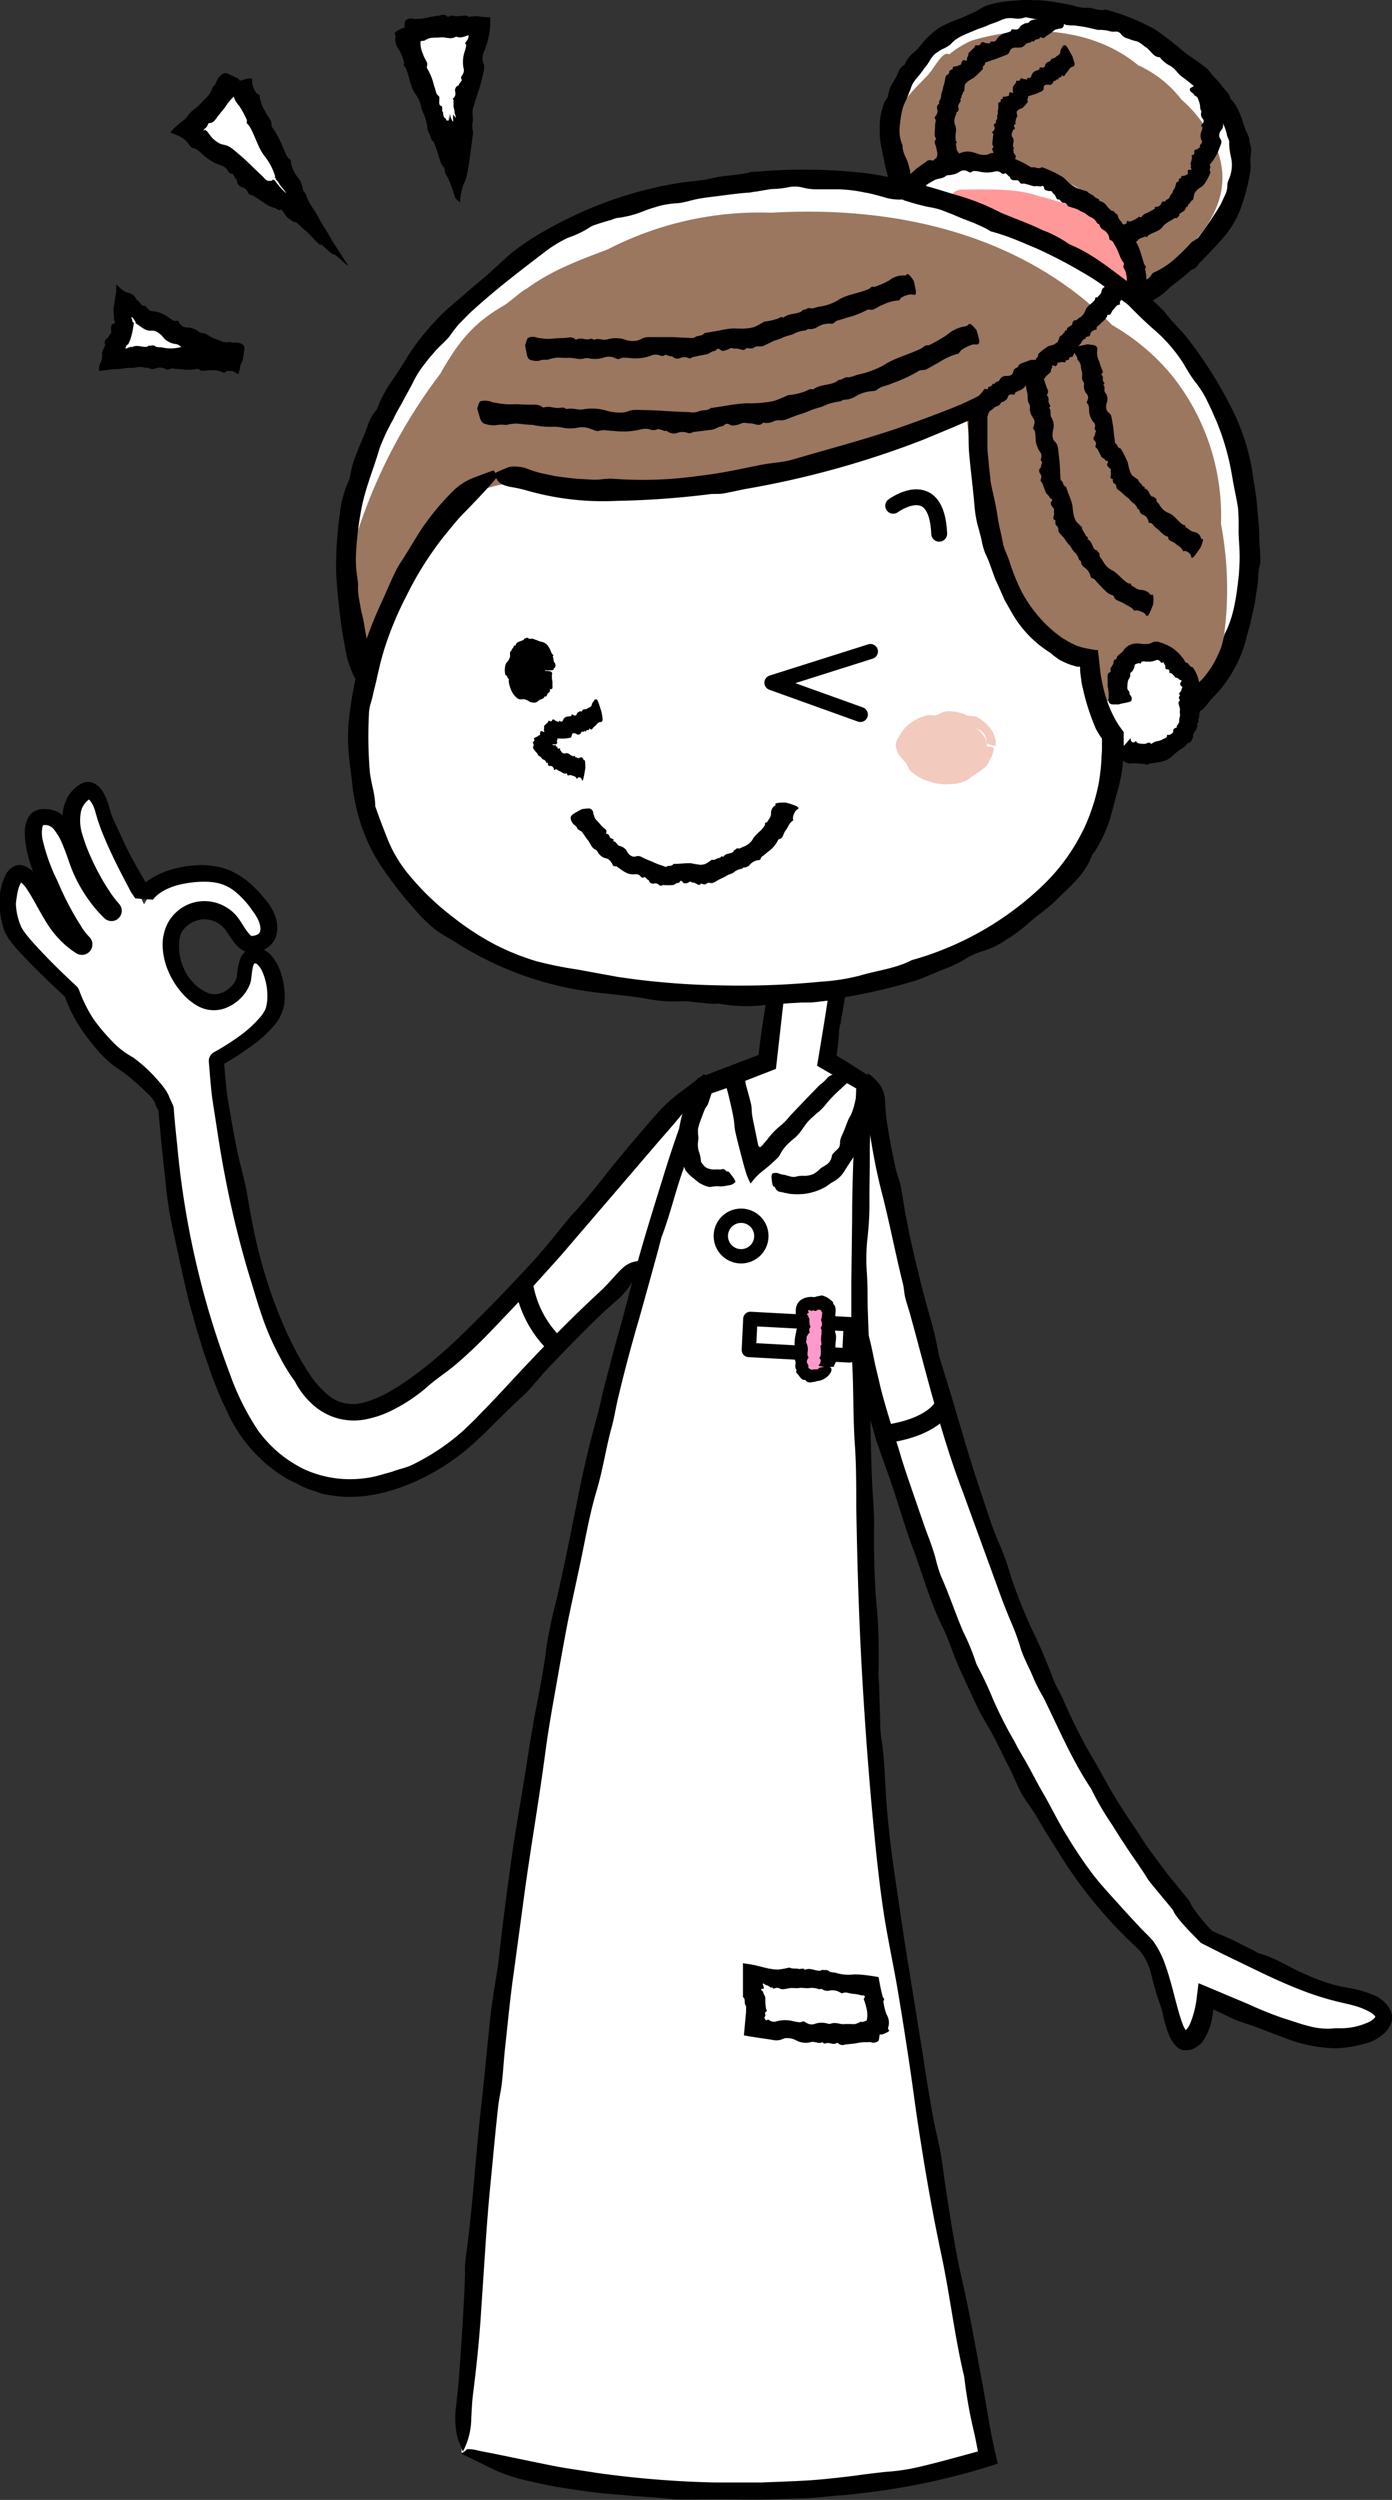 <svg xmlns="http://www.w3.org/2000/svg" viewBox="0 0 192.17 345.05"><rect x="0" y="0" width="192.17" height="345.05" fill="#333333" stroke="none"/><defs><style>.cls-1,.cls-6{fill:#fff;}.cls-2{fill:#9b7760;}.cls-3{fill:#f99;}.cls-4,.cls-7,.cls-9{fill:none;}.cls-4,.cls-6,.cls-7,.cls-9{stroke:#000;stroke-linecap:round;stroke-linejoin:round;}.cls-4{stroke-width:2.19px;}.cls-5{fill:#f3cabe;}.cls-6{stroke-width:1.98px;}.cls-7{stroke-width:2.53px;}.cls-8{fill:#f9c;}.cls-9{stroke-width:2.07px;}</style></defs><title>chara-good</title><g id="レイヤー_2" data-name="レイヤー 2"><g id="レイヤー_2-2" data-name="レイヤー 2"><path class="cls-1" d="M97.48,148.32s-21.33,26-34.84,38.22S44.54,196.2,39,184.16c-4.06-8.85-8.15-32.93-8.15-32.93l-.2-1.6-.3-3.2s6.93-3.8,8-6.77-.26-8.18-2.73-8.44-2.35,2.62-2.54,3.77-2.77,4.23-5.65,1.89S23.12,130,25,127.52a4.34,4.34,0,0,1,7.15.41c1.58,2.52,2.09,2.72,3.16,2.54,2.64-.45,2.48-3.06.93-5.14s-3.88-5.25-9.12-4.88a8.38,8.38,0,0,0-7.05,4.38s-4.2-8.94-5.18-12.84c-.73-2.93-2.24-3.52-2.92-3.21S8.8,111,11.16,117a40.58,40.58,0,0,0,4.32,8.7,16.26,16.26,0,0,1-5.41-7.07c-1.54-4.36-1.83-6.09-4-5.94S4.78,117,6,119.93s3.1,8.15,5.45,10.44a10.78,10.78,0,0,1-3.24-3.17c-1.47-2.17-3.73-7.69-5.6-6.94s-1.35,4.5,0,7,7.19,9.89,7.19,9.89,2.43,7,8,10.17c0,0,4.19,3.21,4.56,4.75l.48,1s1.31,22.15,8.85,39.92C38.5,209.3,54.85,209,66.77,196.83s21.94-22.65,21.94-22.65Z" transform="translate(-0.19)"/><path class="cls-1" d="M118.33,180.69c13,63.12,38.21,86.95,38.21,86.95l1.52,1.6c2.78,3.55,3.23,13.07,5.83,12.93s3-6.16,3-6.16l11.2,4.41c11.2,4.41,20-2.9,7.85-5.3-6.91-1.37-19.2-7.68-19.2-7.68s-3.19-3.14-3.45-4.3c-31.83-40-43-115.05-43-115.05Z" transform="translate(-0.19)"/><path class="cls-1" d="M63.9,338.51s39.64,11.8,73,1c0,0-6.22-32.74-11.91-67.88,0,0-8.17-46-5.13-122.3l-5.44-3,1.38-9.6-8.58.61L106,146.49l-8.76,3.14S70.35,212.36,63.9,338.51Z" transform="translate(-0.19)"/><polygon class="cls-1" points="55.81 3.79 65.39 4.3 62.78 22.08 55.81 3.79"/><path d="M55.72,3.89,57,3.65c.59-.1.76,0,.7.19a1.84,1.84,0,0,0-.13.41,2.26,2.26,0,0,0,.31,1.08c0,.06.13.09.18.14s.2.09.19.17a3.68,3.68,0,0,0,.35,1.86c.12.43.41.79.56,1.21.08.22-.13.54,0,.73a8.08,8.08,0,0,1,.95,2.39c.09.24.17.5.24.75a1,1,0,0,0,.38.66c.2.14.09.41.11.62a2.17,2.17,0,0,0,0,.47.39.39,0,0,0,.23.29c.18,0,.18.26.16.69,0,.2.11,0,.12.17,0,.35.13.83.26.8s.22.51.33.37.12.12.17,0a2.43,2.43,0,0,0,.09-.69c0-.05,0,.11.06.31l0,.11c0,.24.07.2,0-.31s0,.05.09.13.07.36,0,.21c-.12-.87-.09-.75,0-.49a2.36,2.36,0,0,0,.23.65s.24.49.17,0a3.09,3.09,0,0,1,0-.67c0-.13,0-.13.21.18s.18.13.07-.24a1.38,1.38,0,0,1-.09-.53,4.12,4.12,0,0,0-.14-.54,1,1,0,0,1,0-.15c0-.27,0-.52,0-.75s-.2-.19-.07-.28.31-.33.32-.52a1.18,1.18,0,0,0,0-.36.72.72,0,0,1,.45-.93c.08,0,0-.11.06-.17l.36-.47c0-.05.06-.11,0-.17-.19-.27,0-.48.15-.7a1.1,1.1,0,0,0,.1-.92A4.57,4.57,0,0,1,64.38,7l.12-.45a1.78,1.78,0,0,0,.06-.31c0-.1-.12-.18-.15-.25s.2-.3.3-.49a1,1,0,0,0,.17-.64,1.75,1.75,0,0,0-.33.1,2.19,2.19,0,0,1-1,.2c-.2,0-.28-.19-.61,0-.64.28-1.25-.06-1.88,0s-1,0-1.52.1a3.26,3.26,0,0,0-.79.37.23.23,0,0,1-.15,0c-.29,0-.58.18-.87.29a1.65,1.65,0,0,1-1,0c-.19,0-.36-.32-.5-.85S56.08,4.39,56,4c.08-1.11.09-1.11.26-1.24a1.09,1.09,0,0,1,1-.15c.2,0,.41,0,.62,0a5.38,5.38,0,0,0,1.57-.25h0l1.22-.19c.21,0,.43-.11.64-.13a1,1,0,0,1,.4.07c.14.05.28.29.42.19a.85.85,0,0,1,.66-.12l.32.05a1.94,1.94,0,0,0,.42,0c.46,0,1.06-.24,1.39.12a3.88,3.88,0,0,1,1.52-.07,7.19,7.19,0,0,0,1.42.1,1.49,1.49,0,0,0,0,.2,9.69,9.69,0,0,1-.27,2.77,8,8,0,0,1-.31,1.07c-.06.16-.13.36-.17.47a2,2,0,0,0-.12.26,2.62,2.62,0,0,0-.2,1c0,.31.21.65.24,1a2.77,2.77,0,0,1-.1.86c-.17.72-.34,1.43-.55,2.14-.1.35-.22.7-.34,1.06l-.18.53-.09.26c0,.09-.07.29-.11.42a2.84,2.84,0,0,0-.23,1.4,3.24,3.24,0,0,1,0,1.1,3.3,3.3,0,0,0,.07,1.32c0,.09,0,.12,0,.17-.29,2-.52,4.35-.91,6-.2.81-.48,1-.63,1.77a8.72,8.72,0,0,0-.25,1.46l0,.34c-.2-.27-.4-.34-.64-.61a.41.41,0,0,1-.06-.15,21.83,21.83,0,0,0-.9-2.47c-.18-.6-.42-.25-.57-1.61-.27-.07-.53-.77-.76-1.5a15.83,15.83,0,0,0-.7-2c-.1-.21-.31-.19-.38-.53-.12-.6-.47-.82-.51-1.51a6.61,6.61,0,0,0-.57-2L58.38,15c0-.1,0-.17-.06-.21l0-.15c-.05-.2-.11-.39-.18-.59A4.55,4.55,0,0,0,57.55,13c-.77-1.09-.81-2.46-1.36-3.63-.06-.14-.22-.24-.27-.39s.1-.26.06-.36a8.52,8.52,0,0,0-.7-1.76A2.17,2.17,0,0,1,54.81,5c0-.13-.07-.21-.14-.3S54.66,4.43,55.72,3.89Z" transform="translate(-0.19)"/><polygon class="cls-1" points="33.07 11.08 24.93 18.23 43.79 31.78 33.07 11.08"/><path d="M33,11.22l1.26-.34c.59-.14.78,0,.76.19a2.23,2.23,0,0,0,0,.49,3.32,3.32,0,0,0,.55,1.25c0,.07.15.11.22.16s.23.09.23.19a5.33,5.33,0,0,0,.75,2.17c.21.5.59.91.83,1.39.12.25,0,.64.17.85a12,12,0,0,1,1.47,2.77c.15.28.27.57.4.87a1.43,1.43,0,0,0,.53.75c.24.15.17.48.24.73s.07.27.12.4a3.1,3.1,0,0,0,.17.44,4.6,4.6,0,0,0,.64,1A3.2,3.2,0,0,1,42,26.14c0,.19.35.5.43.72a7.09,7.09,0,0,0,1,1.94c.69,1,.86,1.59,1.59,2.69.53.8.77,1.32,1.25,2.09l2,3.09-.06,0a9.55,9.55,0,0,1-1-.85c-.57-.51-.93-.79-1-.7s-.92-.73-1.4-1.15c-.08-.07-.35-.4-.33-.33.16.42-.27.05-.75-.43s-1-1.11-1.35-1.36S41.15,30.63,41,30.68s-.49-.21-.77-.38a2.43,2.43,0,0,1-.78-.84c-.3-.46-.49-.6-.63-.49s-.38-.13-.59-.22-.45-.15-.7-.24a1.24,1.24,0,0,1-.27-.12L36,27.56c-.34-.23-.56-.36-.86-.54s-.53-.1-.66-.34a1.5,1.5,0,0,0-.41-.6,1.75,1.75,0,0,0-.38-.22,1,1,0,0,1-.8-1c0-.1-.11-.08-.15-.15l-.34-.6c0-.06-.09-.12-.17-.12-.37,0-.5-.29-.67-.55a1.6,1.6,0,0,0-.93-.63,6.7,6.7,0,0,1-2.46-1.5,9.14,9.14,0,0,0-.87-.72c-.17-.11-.35-.08-.59-.2s-.47-.53-.67-.76a3.4,3.4,0,0,0-1.52-1,6.32,6.32,0,0,1-.81-.38,13.43,13.43,0,0,1,1-1c.42-.4,1-.68,1.31-1.14a3.86,3.86,0,0,1,.5-.62,3.66,3.66,0,0,1,.43-.38,5.62,5.62,0,0,0,.87-.74c.41-.47.88-.87,1.27-1.35a4.33,4.33,0,0,0,.43-.93.32.32,0,0,1,.11-.14c.29-.21.39-.62.56-.94a2.41,2.41,0,0,1,.82-.85c.19-.13.54-.07,1,.18s.72.34,1.06.49c.72.85.71.86.65,1.1a1.56,1.56,0,0,1-.74.92c-.21.14-.35.35-.55.51a7.79,7.79,0,0,0-1.2,1.49l0,0-.94,1.16c-.16.2-.3.44-.47.63a1.4,1.4,0,0,1-.41.29c-.16.08-.45,0-.5.22a1.19,1.19,0,0,1-.48.63s-.11,0-.09.06.3.13-.15.07c.21.07.2.06.11.09s-.07.06.1,0,.15-.12.23,0c.34.29.57.73.88,1.05a3.87,3.87,0,0,0,1,.75c.33.17.78.19,1.12.34a4.11,4.11,0,0,1,.88.59c.69.57,1.37,1.15,2,1.76s1.29,1.25,1.94,1.86c.25.23.43.58.82.61l.19,0,.12,0a.24.24,0,0,1,.08,0s.12,0,.18-.19c0,0,0,0,0,0a.78.78,0,0,0,.17.07c.05,0,.1.07.28.29a11.91,11.91,0,0,0,1,1.17c.13.12.42.42.38.32a2.38,2.38,0,0,0-.23-.34c-.27-.35-.57-.7-.8-1,0,0,0,0,0,0,.41.4-.13-.2,0-.11s-.67-.64,0-.07c-.49-.45-.47-.42-.41-.42s.17,0,.05-.07-.33-.15-.26-.13-.19-.05,0,0,.16-.06.14-.09l0,0s0,0,0-.12a8.54,8.54,0,0,0-1.38-2.64c-1-1.25-1.34-2.85-2.15-4.2-.09-.16-.28-.28-.36-.44s.05-.31,0-.42a12.55,12.55,0,0,0-1.09-2,3.14,3.14,0,0,1-.86-2.16c0-.15-.11-.24-.21-.34S32,11.9,33,11.22Z" transform="translate(-0.19)"/><polygon class="cls-1" points="33.32 49.98 17.05 41.45 15.41 49.77 33.32 49.98"/><path d="M33.51,49.69,33.28,51c-.12.58-.26.71-.41.59a1.76,1.76,0,0,0-.32-.27,2,2,0,0,0-1.06-.1c-.06,0-.13.08-.19.12s-.15.16-.22.11a3.34,3.34,0,0,0-1.77-.35c-.42,0-.84.09-1.26.08-.22,0-.43-.32-.65-.25a7.3,7.3,0,0,1-2.44,0c-.25,0-.5,0-.74-.05a.9.9,0,0,0-.71.11c-.19.14-.39-.07-.59-.13a1.79,1.79,0,0,0-1.28,0,1.15,1.15,0,0,1-1-.1c-.15-.08-.29.08-.43,0a2.46,2.46,0,0,0-1.24-.06,2.62,2.62,0,0,1-.73.08,5.9,5.9,0,0,0-1.06.08c-.54.1-1,.06-1.62.13s-1.08.15-1.69.22c0-.15,0-.3,0-.47a3.19,3.19,0,0,1,.25-.81,1.72,1.72,0,0,0,.17-1c-.07-.33.21-.77.34-1.12,0-.06.15-.12.11-.17a.6.6,0,0,1-.09-.45.89.89,0,0,1,.07-.22.54.54,0,0,1,.1-.13c.15-.15.36-.3.42-.47s.4-.43.31-.7a1.38,1.38,0,0,1,0-.61c0-.15.06-.28.31-.38s.26-.25.12-.42,0-.4-.05-.6-.05-.49-.07-.76a1.44,1.44,0,0,1,0-.29l.37-2.42c0-.24,0-.64,0-.89a.92.92,0,0,1,.23.16,5.27,5.27,0,0,0,.89.74,2,2,0,0,0,.44.18,1.68,1.68,0,0,1,1.27,1c.06.12.14.08.2.14s.35.41.51.59.1.11.18.09c.37-.06.44.17.61.38a1,1,0,0,0,.79.38,4.13,4.13,0,0,1,2.09.84,5.57,5.57,0,0,0,.75.47c.13.06.32,0,.47,0s.28.33.42.48a1.18,1.18,0,0,0,1,.45,2.47,2.47,0,0,1,1.18.33c.29.12.48.44.82.44.67,0,1.06.55,1.63.73s.88.38,1.36.51a3.05,3.05,0,0,0,.84,0,.21.21,0,0,1,.14,0c.23.16.58.07.88.08a1.49,1.49,0,0,1,.86.34c.15.11.17.43.08,1s-.12.76-.17,1.12c-.53,1-.54,1-.75,1a1,1,0,0,1-.89-.24c-.16-.12-.36-.15-.53-.26A4.87,4.87,0,0,0,30,49.89h0l-1.14-.31c-.2-.05-.42-.07-.61-.13a.86.86,0,0,1-.32-.22c-.1-.1-.12-.37-.28-.34-.52.11-.75-.35-1.16-.45-.24-.06-.56,0-.61-.38-.64.1-.89-.55-1.46-.58a2.62,2.62,0,0,1-1.3-.53c-.29-.2-.49-.56-.76-.78a2.37,2.37,0,0,0-.82-.49c-.28-.09-.65,0-.94-.07a2.49,2.49,0,0,1-.75-.36L19,44.67l-.09-.06v-.06l0-.1a2.32,2.32,0,0,0-.47-.65h0s-.2-.1-.06.2.08.22.07.27,0,.13.21.29c0,0,0,0,0,0a.39.39,0,0,0,0,.1l-.12.74a9.14,9.14,0,0,1-.38,1.51,3.53,3.53,0,0,1-.16.37c-.06.1-.14.29-.17.27a.46.46,0,0,0-.21.21c0,.09-.14.23-.1.3s.13.06.24,0l.27-.16s0,0,0,0c-.08.18.14,0,.16,0s.06-.05.08-.09,0,0,.1.14c.69-.44,1.37,0,2.06-.08.14,0,.28-.22.41-.16s.51-.14.76.07.66.11,1,.18a5.22,5.22,0,0,0,2.32,0c1.23-.32,2.45.14,3.68.07.15,0,.29-.11.44-.11s.19.19.29.19a7.65,7.65,0,0,0,1.8,0,2,2,0,0,1,1.81.25c.1.07.21,0,.31,0S33.4,48.51,33.51,49.69Z" transform="translate(-0.19)"/><path d="M88.54,174c-.26.78-.48,1.51-.76,2.27a9.09,9.09,0,0,1-2.48,3.24c-.8.72-1.62,1.42-2.39,2.17-2.54,2.46-5,5-7.45,7.58-.44.46-.83,1-1.25,1.43a20.66,20.66,0,0,1-1.44,1.61q-1.62,1.5-3.2,3.06c-1.06,1-2.06,2.1-3.2,3.12A30.88,30.88,0,0,1,59,203.78c-3.84,1.93-8.23,3.29-12.69,2.68-.57-.09-1.14-.16-1.7-.3L43,205.6a9.13,9.13,0,0,1-1.56-.69c-.5-.26-1-.47-1.52-.74a20.54,20.54,0,0,1-8.37-9.32l-.68-1.42L30.25,192c-.37-1-.77-1.91-1.08-2.89s-.68-1.94-1-2.92l-.9-2.94-1-3.61L25.42,176c-.51-2.33-1-4.65-1.52-7a51.28,51.28,0,0,1-.85-5.86c-.39-3.31-.71-6.6-1-10l.06.25-.5-1h0l0-.12a4.09,4.09,0,0,0-.83-1.14A38.57,38.57,0,0,0,17.22,148l.09.06a15.19,15.19,0,0,1-4.13-3.68,26.68,26.68,0,0,1-2.57-3.61,23.82,23.82,0,0,1-1.53-3.37l.19.28c-2.17-2-4.3-4.05-6.34-6.24A17.38,17.38,0,0,1,1.71,130a6.13,6.13,0,0,1-1-1.78,11.15,11.15,0,0,1-.57-3.85,7.51,7.51,0,0,1,1-3.91,2.12,2.12,0,0,1,.4-.47,2,2,0,0,1,.56-.4,2.05,2.05,0,0,1,.77-.2,2.47,2.47,0,0,1,.74.14,4.54,4.54,0,0,1,1.72,1.41,32.73,32.73,0,0,1,2.76,4.41,14.11,14.11,0,0,0,1.3,2A10.18,10.18,0,0,0,11.06,129a7.08,7.08,0,0,0,.81.55l-1.16,1.55a18.54,18.54,0,0,1-3.32-4.88c-.87-1.7-1.61-3.44-2.32-5.15a18.44,18.44,0,0,1-1.33-4.54,10.72,10.72,0,0,1-.12-1.77,3.87,3.87,0,0,1,.59-2.1,3.07,3.07,0,0,1,.5-.53,3.2,3.2,0,0,1,.67-.34,4.23,4.23,0,0,1,.66-.12c.17,0,.34,0,.52,0a3.83,3.83,0,0,1,2.1.72,7.29,7.29,0,0,1,2.23,3.25c.45,1.09.79,2.28,1.15,3.27a6.06,6.06,0,0,0,.34.94A34.35,34.35,0,0,0,16.13,125l-1.35,1.47A25.49,25.49,0,0,1,12.41,123a43.58,43.58,0,0,1-3.07-7,9.08,9.08,0,0,1-.52-3.19,5.77,5.77,0,0,1,1-3.24,4.66,4.66,0,0,1,.88-.93,4.54,4.54,0,0,1,.53-.37,2.66,2.66,0,0,1,.72-.32,2,2,0,0,1,1.59.39,3.18,3.18,0,0,1,.89,1,9.29,9.29,0,0,1,.87,2.19,10.47,10.47,0,0,0,.74,2c.64,1.3,1.17,2.6,1.82,3.88s1.45,2.68,2.22,4l.82,1.41,0,0-1.61-.09A6.75,6.75,0,0,1,21,121.3a11,11,0,0,1,1.84-.94,14.69,14.69,0,0,1,3.92-.89,11.38,11.38,0,0,1,4.09.3,9.67,9.67,0,0,1,3.67,2A17.12,17.12,0,0,1,36.68,124a7.31,7.31,0,0,1,1.61,2.77,4.58,4.58,0,0,1,.16,1.72,3.21,3.21,0,0,1-.73,1.78,3.34,3.34,0,0,1-1.58,1,3.86,3.86,0,0,1-1.82.14,2.55,2.55,0,0,1-1.14-.62,6.31,6.31,0,0,1-.68-.74c-.39-.49-.71-1-1-1.45a3.68,3.68,0,0,0-3.09-1.71,3.76,3.76,0,0,0-3.09,1.69,3.14,3.14,0,0,0-.38,1.33,7.38,7.38,0,0,0,.92,4.35,5.12,5.12,0,0,0,.9,1.25,5.82,5.82,0,0,0,2.48,1.67,3,3,0,0,0,2.66-.85,2.65,2.65,0,0,0,1-1.61,10.57,10.57,0,0,1,.4-2.23,2.75,2.75,0,0,1,.67-1.07,2,2,0,0,1,1.19-.55,3.28,3.28,0,0,1,.63,0,3.7,3.7,0,0,1,.64.15,3.14,3.14,0,0,1,1.05.7,6.13,6.13,0,0,1,1.34,2.15,9.6,9.6,0,0,1,.59,2.4,9.33,9.33,0,0,1,0,2.5A6.25,6.25,0,0,1,39,140c-.1.21-.19.42-.3.62l-.36.55a16.9,16.9,0,0,1-3.58,3.31,39.6,39.6,0,0,1-4,2.56l.34-.64c.11,1.21.19,2.43.32,3.63.13,1.44.43,2.86.67,4.31s.52,2.89.81,4.32.67,2.8,1,4.2c.46,1.95.71,3.91,1.1,5.83a70.4,70.4,0,0,0,2.77,10.26c.67,1.86,1.4,3.69,2.24,5.47a40,40,0,0,0,2.87,5.17,12.69,12.69,0,0,0,2.95,3.23,5.23,5.23,0,0,0,3.93.9c2.66-.5,5.17-2.11,7.51-3.8a62.9,62.9,0,0,0,6.7-5.72c3.42-3.32,6.75-6.77,10-10.32,1.63-1.81,3.12-3.71,4.66-5.59.29-.35.59-.7.89-1,1.85-2,3.48-4.16,5.18-6.27,1.9-2.37,3.91-4.7,5.91-7a22.25,22.25,0,0,1,3.81-3.5c1-.72,2-1.53,3-2.27.58.7.52.78-.41,2.08-1.76,2.44-3.7,4.75-5.7,7l-3.81,4.45-9.62,11.21-.18.21c-2.56,2.87-5.14,5.73-7.81,8.51-1.39,1.46-2.77,2.93-4.24,4.33-.94.89-1.9,1.77-2.91,2.6s-2.28,1.66-3.29,2.54a23.31,23.31,0,0,1-5.38,3.6,14.09,14.09,0,0,1-3.28,1.1,8.42,8.42,0,0,1-7.53-2.11,11.08,11.08,0,0,1-2.39-3.15,25.58,25.58,0,0,1-2.13-3.48A37.91,37.91,0,0,1,37,183.4c-1-2.55-1.68-5.09-2.47-7.59a136.27,136.27,0,0,1-3.32-13.7c-.67-3.42-1.14-6.86-1.69-10.3-.25-1.83-.34-3.51-.5-5.24a1.38,1.38,0,0,1,.7-1.33h0A34.72,34.72,0,0,0,33.25,143a16.14,16.14,0,0,0,2.94-2.7,5,5,0,0,0,.48-.7,1.13,1.13,0,0,0,.15-.31,1.24,1.24,0,0,0,.11-.32,5.83,5.83,0,0,0,.17-1.65,8.29,8.29,0,0,0-.71-3.24,2.94,2.94,0,0,0-.71-1,.4.4,0,0,0-.17-.1s-.11,0-.16,0h-.07c0-.06-.09-.17,0-.07s0,0,0,.1a2.14,2.14,0,0,0-.22.67c-.07.32-.1.69-.16,1.16l-.05.39a4,4,0,0,1-.17.64,4.93,4.93,0,0,1-.47.92,6,6,0,0,1-2.76,2.3,4.57,4.57,0,0,1-3.88-.19,8.24,8.24,0,0,1-2.49-2.12,11.22,11.22,0,0,1-1.6-2.6,9.78,9.78,0,0,1-.8-3,6.78,6.78,0,0,1,.46-3.32,5.82,5.82,0,0,1,2.28-2.64,5.69,5.69,0,0,1,3.36-.83,5.84,5.84,0,0,1,4.37,2.42l.24.35.17.27.33.52a9.5,9.5,0,0,0,.65.9,2.38,2.38,0,0,0,.26.27c.07,0,.06.06.05.06s0,0,.18,0,.27-.06.42-.08a1.19,1.19,0,0,0,.49-.27.76.76,0,0,0,.19-.45,2.32,2.32,0,0,0-.08-.81,4.05,4.05,0,0,0-.38-.92,8,8,0,0,0-.63-.95,12.39,12.39,0,0,0-2.46-2.7,6.05,6.05,0,0,0-3.14-1.25,12.27,12.27,0,0,0-2.26,0,15.8,15.8,0,0,0-2.31.38,8.75,8.75,0,0,0-2.1.82,6.06,6.06,0,0,0-.88.61,4,4,0,0,0-.36.34,1.25,1.25,0,0,0-.22.28L18.86,124l-.51-.76a7.69,7.69,0,0,1-.4-.73c-1.23-2.32-2.42-4.65-3.45-7.13-.26-.62-.5-1.25-.72-1.92-.12-.32-.21-.68-.31-1s-.15-.55-.24-.8a3.71,3.71,0,0,0-.64-1.19,1,1,0,0,0-.28-.24h0a2,2,0,0,0,.07-.28,1.1,1.1,0,0,0,0-.49l0-.05h0l.35.77h0l0,0-.12.07a2.74,2.74,0,0,0-.24.18,2.8,2.8,0,0,0-1,1.59,6.33,6.33,0,0,0,.16,3.06,23.67,23.67,0,0,0,1.27,3.38,32.54,32.54,0,0,0,1.7,3.28c.32.54.66,1.06,1,1.57a15,15,0,0,0,1.07,1.38l.1.11a1.42,1.42,0,0,1-2,2,17.47,17.47,0,0,1-2.1-2.4,20.28,20.28,0,0,1-1.65-2.64,20,20,0,0,1-1.22-2.87c-.31-.9-.63-1.8-1-2.63a7.88,7.88,0,0,0-1-1.69,1.55,1.55,0,0,0-1.12-.69,2.12,2.12,0,0,0-.36,0s-.08,0-.06,0,0,0-.1.21a4.41,4.41,0,0,0,0,1.75,25.74,25.74,0,0,0,2.06,5.75,42.32,42.32,0,0,0,2.8,5.51l.4.64a8.71,8.71,0,0,0,1.16,1.54l.07.07a1.45,1.45,0,0,1-1.8,2.24,12,12,0,0,1-2.37-1.95,13.19,13.19,0,0,1-1.8-2.35c-1-1.59-1.73-3.14-2.62-4.48a4.32,4.32,0,0,0-1-1.14s-.05,0-.06,0-.05.09,0-.17a.54.54,0,0,0,.08-.25.67.67,0,0,0,0-.11v0h0l.11.28a.54.54,0,0,0,.1.17s0,0,0,.07A4.08,4.08,0,0,0,2.65,123a15.92,15.92,0,0,0-.27,1.74,8.94,8.94,0,0,0,.73,3.18A7.45,7.45,0,0,0,4,129.21c.37.47.8.94,1.22,1.4,1.71,1.86,3.58,3.71,5.48,5.45a1.63,1.63,0,0,1,.42.63,19.86,19.86,0,0,0,2,4,25.79,25.79,0,0,0,2.41,2.88,11.52,11.52,0,0,0,3,2.36l.16.11,0,0a20.55,20.55,0,0,1,2.6,2.3c.4.44.81.88,1.21,1.37.2.26.4.51.6.82a4.25,4.25,0,0,1,.57,1.23l-.09-.27.47,1a1.55,1.55,0,0,1,.13.52c.12,1.75.32,3.54.5,5.32A120.29,120.29,0,0,0,29,180.94c.86,2.91,1.83,5.78,2.89,8.6a35.52,35.52,0,0,0,3.89,7.85,17,17,0,0,0,6.38,5.39,15.19,15.19,0,0,0,8.21,1.27,13,13,0,0,0,2-.37l2-.56c.85-.35,1.79-.49,2.63-.89a31,31,0,0,0,7.13-4.75L65.67,196c.53-.52,1-1.07,1.57-1.61q1.56-1.63,3.1-3.29c4.07-4.41,8.29-8.78,12.72-12.87.75-.69,1.45-1.49,2.15-2.26C86.53,174.54,87,174.23,88.54,174Z" transform="translate(-0.19)"/><path class="cls-1" d="M50.09,93.71c-10-32.82,18-63.55,46.83-67.52s40.56,4.6,40.56,4.6,28.43,9,33.65,33.65-6.9,33.24-6.9,33.24l-.84,2.93c-1.57,3.13-6.27,3.87-8.15,2.4Z" transform="translate(-0.19)"/><path class="cls-1" d="M68.49,65.08s-22.58,18-18.81,43.27,32.19,29.89,56,29.26,47.67-9.73,48.29-36.16c0,0-2.93-3.76-3.14-10.87,0,0-15.06-.21-15.47-34.91C135.37,55.67,96.71,73.86,68.49,65.08Z" transform="translate(-0.19)"/><path class="cls-1" d="M124.76,26.19s-6-11.8,6.29-20.73c9.39-6.79,25-3.25,32.75,3.59S178,28.34,155.72,41.7Z" transform="translate(-0.19)"/><path class="cls-2" d="M168.75,72.32a31,31,0,0,0-6.83-20.57,30.15,30.15,0,0,0-8.18-6.87c-11.8-12-28.74-16.58-47.06-15.52a45.73,45.73,0,0,0-22.61,5.07c-4,1.5-7.72,2.9-11.07,5.34-.83.39-2.53,2-3.34,2.45-4.27,2.47-6.3,5.15-8.71,9.4a73.57,73.57,0,0,0-12.27,24.7A2.82,2.82,0,0,0,49,78.75a3.1,3.1,0,0,0,.27,1.44,29.52,29.52,0,0,0-.77,3.52,3.33,3.33,0,0,0,0,.62C47,85.89,47.45,89,50.14,89A2.86,2.86,0,0,0,53,86.3a2.89,2.89,0,0,0,1.4-2.14c1.17-8,6.71-15.67,15-17.28a2.67,2.67,0,0,0,2.05-1.67c21.46,5.48,41.93.73,62-9.18,1.05,8.77,1.91,18,6.23,25.82a15.75,15.75,0,0,0,9.78,8v3.83a3,3,0,0,0,2.73,3.17,3,3,0,0,0,3.17-2.73V90.45a25.23,25.23,0,0,0,5.28-.87,10.28,10.28,0,0,1,2.12,2.23,2.33,2.33,0,0,0,1.58.92c.24,1,.14,1.84,1.52,1.84,1.9,0,2-1.58,2-3a7.28,7.28,0,0,0,1.19-3A48.18,48.18,0,0,0,168.75,72.32Z" transform="translate(-0.19)"/><path class="cls-2" d="M135,22.36c.37.7,2.93.74,4,.74,6.35,0,12.75,3.2,15.53,9.09l1.67,4.11a2.34,2.34,0,0,0,2.47,2.3,2.78,2.78,0,0,0,2.73-2c5.07-3.74,9.38-9.5,6.76-16.07a18.26,18.26,0,0,0-4.87-6.79A15.77,15.77,0,0,0,157.31,9c-5.92-4.93-14.79-5.8-22.81-3.45a3.22,3.22,0,0,0-.62.26,13.18,13.18,0,0,0-2.65,1.7c-.9-.61-2.08,2-3.08,3-2.89,3-4,3.73-3.82,8,0,1-.48,1.83.18,2.39,0,.44.08.89.14,1.34a2.75,2.75,0,0,0,.28.88l.08.17.07.12a2.31,2.31,0,0,0,2.09,1.09,2.75,2.75,0,0,0,1.84-.66Z" transform="translate(-0.19)"/><path class="cls-3" d="M156.77,36.11c-.15-.14-.31-.25-.46-.38a1.86,1.86,0,0,0-.17-.55c-2.37-4.41-4.19-6-9-7.09-.29-.07-3.05-1-3.31-.93-3.05-1.19-6.89-1-10.77-1-2.28,0-2.08,2.91.21,2.88a32.22,32.22,0,0,1,3.8.17,1.56,1.56,0,0,0,.86.63,45.88,45.88,0,0,1,11,4.79c.59.56,1.18,1.16,1.77,1.82a1.59,1.59,0,0,0,1.61.53c.59.47,1.17,1,1.73,1.47C155.78,40,158.47,37.66,156.77,36.11Z" transform="translate(-0.19)"/><path d="M81,106c-.06.41-.13.82-.21,1.19-.11.54-.19.65-.24.53a1.46,1.46,0,0,0-.1-.26.44.44,0,0,0-.43-.16s-.07.07-.1.1-.09.13-.11.09c-.18-.41-.44-.34-.67-.46s-.36,0-.53,0-.09-.33-.2-.29c-.41.15-.66-.19-1-.32a1.1,1.1,0,0,1-.28-.17c-.09-.06-.16-.14-.33,0s-.13-.13-.18-.22-.22-.36-.48-.31-.3-.13-.32-.35-.15,0-.19-.08-.16-.39-.39-.44-.31-.36-.57-.48-.22-.29-.36-.44a2.83,2.83,0,0,1-.5-.64.38.38,0,0,1,0-.29v0a.32.32,0,0,0,0-.37c-.13-.15.06-.29.14-.42s.12,0,.08-.05c-.42-.33.28-.4.39-.54s.38-.12.33-.3a.46.46,0,0,1,.07-.34c0-.08.11-.12.32,0s.23,0,.16-.13,0-.17,0-.25a2.31,2.31,0,0,0,0-.3s0-.07,0-.09c.16-.18.34-.33.51-.5s0-.27.16-.23.26.12.32.07.09,0,.11-.11.17-.28.49.06c.05.06,0,0,.08,0l.3.15s.06,0,.06,0c0-.23.14-.13.27-.07s.25,0,.31-.17a.77.77,0,0,1,.76-.52,1.12,1.12,0,0,0,.35-.06c.05,0,.07-.16.11-.22s.2.09.29.13.32.07.39-.17.25-.29.39-.37.28.09.36-.09c.15-.35.46-.13.66-.28s.35-.16.52-.3.13-.3.2-.45,0,0,0,0,.17-.24.26-.38a.31.31,0,0,1,.35-.17c.08,0,.2.25.35.71l.33,1c.17,1,.17,1,.14,1.17s-.17.28-.29.25-.13.06-.21.06-.32.26-.46.42h0c-.12.11-.24.21-.35.33a2.31,2.31,0,0,1-.17.21s-.09,0-.15,0-.16-.23-.18-.12c-.06.35-.28.11-.4.25s-.09.32-.26,0c-.08.4-.38,0-.49.31a.41.41,0,0,1-.43.27c-.12,0-.31-.16-.45-.18a.33.33,0,0,0-.33.07c-.08.08-.08.34-.15.44a.3.3,0,0,1-.24.13,6.92,6.92,0,0,1-.71.09c-.24,0-.5,0-.74,0s-.25-.08-.21.12-.21.07,0,.46c0,0,0,0,0,0a.75.75,0,0,0-.16.21s0,0-.11,0-.33,0-.37,0-.09.07,0,.11h0a.74.74,0,0,0,.4,0s0,0,0,0,.06.07,0,.15.29-.1,0,.13c.37-.18.16.19.33.22s.19-.13.18-.07.17,0,.1.15.09.17.14.27a.49.49,0,0,0,.6.29c.46-.15.68.37,1.11.4,0,0,.12-.08.17-.07s0,.19.06.19c.2,0,.37.23.6.1s.42-.11.57.31c0,.07.07,0,.1,0S81,104.91,81,106Z" transform="translate(-0.19)"/><ellipse cx="73.42" cy="92.41" rx="2.88" ry="2.02" transform="translate(-22.87 160.92) rotate(-87.02)"/><path d="M75.66,92.53l-1-.11c-.46,0-.56-.07-.47-.11a1,1,0,0,0,.2-.08.2.2,0,0,0,.06-.28s-.07,0-.1,0-.13,0-.1,0c.29-.2.16-.34.15-.49s-.14-.17-.19-.25.17-.21.1-.23c-.3-.05-.19-.23-.33-.35l-.1-.1s-.07-.09-.15,0-.05-.06-.08-.12a.31.31,0,0,0-.11-.13s-.1,0-.14.1-.11.07-.21,0,0,.09-.07.07-.21,0-.23.1-.11.15-.12.31,0,.17,0,.26a1.5,1.5,0,0,0,.09.37s-.06,0-.11.07-.11.06,0,.14-.07.09-.13.14-.1,0-.07,0c.35.17-.19.14-.24.25s-.26.11-.15.19.07.12.09.18,0,.08-.18.12-.16.09,0,.13.09.08.13.12a.62.62,0,0,0,.18.11s.05,0,.06,0a1.64,1.64,0,0,0,.15.36s.2,0,.13.1-.16.15-.14.19,0,.05.07.06.18.06-.11.32c0,0,0,0,0,.05a1.72,1.72,0,0,0-.11.23s0,0,0,0,.1.05.07.16.07.16.18.13a.81.81,0,0,1,.32,0,.89.89,0,0,1,.22.11l.13.08h.06s.06-.12.09-.16.1.13.15.17.21.07.22-.12a.35.35,0,0,1,.11-.32c0-.05.17,0,.13-.12s.16-.24.18-.4a2.15,2.15,0,0,0,0-.39c0-.07-.17-.19-.26-.27s0,0,0,0-.12-.16-.21-.23-.1-.14-.05-.2a2.1,2.1,0,0,1,.65-.05c.31,0,.58,0,.85-.05.87.05.87.06,1,.13a.28.28,0,0,1,.11.39c0,.08,0,.17,0,.25s0,.45.08.7h0c0,.19,0,.38,0,.58a1.43,1.43,0,0,1,0,.33.31.31,0,0,1-.14.15c-.07,0-.26,0-.23.1.11.34-.22.36-.34.59s-.08.41-.37.29c-.11.44-.57.36-.82.59a1.18,1.18,0,0,1-.41.27,1.44,1.44,0,0,1-.47,0,1.1,1.1,0,0,1-.37-.1,2,2,0,0,0-.28-.18,2.55,2.55,0,0,0-.55-.18c-.17,0-.41.06-.62,0a1,1,0,0,1-.46-.31,2.5,2.5,0,0,1-.45-.56,2.16,2.16,0,0,1-.26-.56A3.5,3.5,0,0,1,70.42,94c0-.13.08-.28-.08-.36s0-.34-.38-.46c0,0,0,0,0,0A2.88,2.88,0,0,1,70,91.68c.08-.24.36-.42.44-.64a1.75,1.75,0,0,0,.16-.38c0-.2,0-.45,0-.69a0,0,0,0,1,0,0c.24-.11.22-.38.4-.53s0-.39.36-.33a.62.62,0,0,1,.44-.52c.21-.09.42-.15.61-.24s.11-.22.21-.21.3-.22.49-.06.36.08.53.07l.09,0c.23.11.46.16.67.25a2.57,2.57,0,0,0,.69.21,1.58,1.58,0,0,1,.9.77c.2.31.25.62.43.88,0,.06.15.1.17.17s-.11.14-.09.19c.13.27.06.58.23.83a.55.55,0,0,1-.11.84c-.06,0,0,.09,0,.14S76.58,92.52,75.66,92.53Z" transform="translate(-0.19)"/><path d="M68.41,65.33c.62-.26,1.18-.53,1.76-.76a3,3,0,0,1,1.34-.17,5,5,0,0,1,1.43.28,16,16,0,0,0,2.07.66l1.75.36c.59.09,1.18.17,1.77.24,1.18.17,2.38.2,3.57.27.43,0,.86,0,1.28-.07a8.51,8.51,0,0,1,1.45-.06,54.61,54.61,0,0,0,12-.42c2.84-.31,5.64-.94,8.44-1.5,1.45-.29,3-.33,4.38-.74,5.34-1.57,10.72-2.95,16-4.85,1.59-.57,3.18-1.16,4.76-1.77l1.13-.44.56-.23.69-.29c1.07-.46,2.15-1,3.36-1.65l.23-.12a23.85,23.85,0,0,1,.13,2.89c0,.83,0,1.68,0,2.51v2.19c0,.73.11,1.45.17,2.18s.14,1.45.23,2.17c0,.36.09.73.15,1.08l.24,1.07c.26,1.11.48,2.24.65,3.38s.49,2.24.69,3.36a5.58,5.58,0,0,0,.44,1.39c.18.44.37.88.51,1.34a30.15,30.15,0,0,0,1.54,3.85,18.23,18.23,0,0,0,2.28,3.41,17,17,0,0,0,3.46,3.18l1,.6,1,.47.54.17.27.08c.08,0,.28.06.41.09l.9.17.45.07.22,0,.11,0v.11l.27,2.4a12.55,12.55,0,0,0,.25,1.64,18.06,18.06,0,0,0,.85,3.19A15.55,15.55,0,0,0,154,99a9.64,9.64,0,0,0,.5.88l.13.21.17.24.52.72,0,2.47c0,.69-.09,1.39-.14,2.08a21.08,21.08,0,0,1-.59,3.15c-.21.72-.4,1.43-.58,2.15s-.41,1.43-.59,2.17a19.08,19.08,0,0,1-2.08,4.42,4.59,4.59,0,0,0-.43.63c-.91,2.53-3,4.23-4.79,6-1.23,1.27-2.76,2.21-4,3.37a25.41,25.41,0,0,1-3.41,2.47,10.23,10.23,0,0,1-2.75,1.28,10.89,10.89,0,0,0-2.76,1.28,16.45,16.45,0,0,1-2.75,1.27c-1,.43-2,.84-3,1.24-.36.13-.72.27-1.08.38a78.33,78.33,0,0,1-10.25,2.34,29.21,29.21,0,0,1-3.91.62c-1.24,0-2.47,0-3.71.11-.78.07-1.56.1-2.34.19a20.6,20.6,0,0,1-6.51-.11c-.35-.07-.76,0-1.13,0-1.13-.09-2.24-.22-3.36-.35a6.55,6.55,0,0,0-1.12,0,19.12,19.12,0,0,1-4.66-.38c-2-.33-4-.53-6-.75A45.93,45.93,0,0,1,63,130c-.86-.52-1.74-1-2.59-1.6a20,20,0,0,1-3-2.92,53.51,53.51,0,0,1-4.59-5.91,24.12,24.12,0,0,1-3.36-7.77,27.81,27.81,0,0,1-.61-3.25c-.09-1.1-.27-2.17-.38-3.25A26.35,26.35,0,0,1,48.39,99a60.4,60.4,0,0,1,1.07-6.18,49.85,49.85,0,0,1,3.34-9.54c.72-1.55,1.34-3.16,2.14-4.68a8.16,8.16,0,0,1,.48-.84c1.07-1.61,2-3.29,3.06-4.89a35.56,35.56,0,0,1,4.16-5,8.41,8.41,0,0,1,3.11-2c.87-.31,1.74-.67,2.59-.94.56.9.52.91-.2,1.72-1.34,1.52-2.77,3-4.17,4.43-.91.95-1.7,2-2.54,3a46.15,46.15,0,0,0-5.24,8.39l-.09.16a47.23,47.23,0,0,0-2.89,7.07c-.18.64-.37,1.27-.53,1.91l-.45,1.92c-.15.83-.41,1.64-.57,2.46-.09.44-.23.87-.36,1.31a6,6,0,0,0-.18,1.31,59,59,0,0,0,.14,8.08c.12.78.27,1.55.45,2.31.08.38.15.76.2,1.15A10.51,10.51,0,0,1,52,111.3c.56,1.6,1.15,3.16,1.78,4.72a18.3,18.3,0,0,0,2.53,4.31,36.35,36.35,0,0,0,6.41,6.25,37.43,37.43,0,0,0,5.67,3.72,33.24,33.24,0,0,0,5.85,2.37A52.79,52.79,0,0,0,80,133.83c1.8.35,3.62.66,5.43,1a105.94,105.94,0,0,0,14,1.17,114.15,114.15,0,0,0,14.06-.5,29,29,0,0,0,5.32-.82c2.41-.72,5-1,7.2-2.13a3.19,3.19,0,0,1,.52-.16,42.82,42.82,0,0,0,17.53-10.09A27.18,27.18,0,0,0,150,114a27.53,27.53,0,0,0,1.83-5.67,29.09,29.09,0,0,0,.42-3.48c0-.58.09-1.16.07-1.75V102a.8.8,0,0,0,0-.09l-.06-.05s0,0-.12-.16-.3-.48-.45-.73a3.29,3.29,0,0,1-.29-.56,31.8,31.8,0,0,1-1.52-4.53c-.19-.77-.31-1.54-.46-2.32a10.94,10.94,0,0,1-.12-1.17v-.27c0-.12-.07-.1-.16-.1H149L148.8,92l-.81-.24a12.92,12.92,0,0,1-1.51-.67,12,12,0,0,1-1.31-1,15.5,15.5,0,0,1-5.33-5.58l-.94-1.65-.76-1.71c-.24-.57-.54-1.13-.73-1.71l-.63-1.74c-.17-.46-.38-.91-.59-1.36a9.11,9.11,0,0,1-.41-1.39c-.17-.89-.43-1.76-.67-2.64a16.8,16.8,0,0,1-.4-2.64c-.2-2.34-.51-4.62-.71-6.93-.12-1.19-.07-2.37-.12-3.55v-.75a3.27,3.27,0,0,0,0-.38l-2,.87-4.18,1.74A127.4,127.4,0,0,1,103,67.51c-1,.2-2,.44-3,.61-.68.11-1.39,0-2.06.12a119.46,119.46,0,0,1-12.58.89,38.23,38.23,0,0,1-12.63-1.48,19.7,19.7,0,0,0-2.16-.46C69.24,66.88,68.89,66.62,68.41,65.33Z" transform="translate(-0.19)"/><path d="M164.38,97.91a12.47,12.47,0,0,0,0-1.59,2.07,2.07,0,0,1,.22-1,3,3,0,0,1,.63-.75,7.3,7.3,0,0,0,1.09-1,14.63,14.63,0,0,0,1.42-2,19.67,19.67,0,0,0,1.05-2.25c.1-.28.15-.58.23-.86a7.42,7.42,0,0,1,.26-1c1.3-2.48,1.62-5.35,1.94-8.12.06-1,.13-2,.1-3s-.12-2-.14-3a30.92,30.92,0,0,0-.07-3.14c-.14-1-.35-1.93-.54-2.9s-.33-1.94-.53-2.9a33.21,33.21,0,0,0-1.64-5.58c-.2-.56-.46-1.09-.69-1.63s-.48-1.08-.75-1.61a13.5,13.5,0,0,0-1.79-2.89,21.17,21.17,0,0,1-1.52-2.38,21.16,21.16,0,0,0-4-4.69c-1.23-1.06-2.41-2.21-3.55-3.38-.51-.5-1.12-.82-1.66-1.26a29.58,29.58,0,0,0-4.9-3.44,65.12,65.12,0,0,0-6.23-3.24c-1.51-.62-3-1.3-4.53-1.82l-.84-.27-1-.29-.35-.22-.21-.11c-.13-.08-.29-.15-.43-.22s-.59-.28-.9-.41c-.6-.28-1.24-.5-1.86-.74s-1.29-.57-2-.82c-.46-.19-.92-.37-1.39-.52a13.57,13.57,0,0,0-1.46-.32,29.62,29.62,0,0,1-3.14-.85c-.17,0-.33-.17-.49-.17a6.92,6.92,0,0,1-2.59-.36c-.84-.21-1.68-.48-2.55-.61a19.93,19.93,0,0,0-3.58-.44c-1,0-1.94,0-2.91,0a7.42,7.42,0,0,1-2.1-.25,4.37,4.37,0,0,0-2.12,0,12.85,12.85,0,0,1-2.1.21c-.74.1-1.48.24-2.22.36-.26,0-.53.09-.79.12-1.22.08-2.43.23-3.64.39s-2.43.28-3.62.5c-.89.18-1.77.48-2.65.58a14.14,14.14,0,0,0-2.54.36c-.52.16-1,.29-1.55.48-.72.25-1.41.56-2.14.76a10.42,10.42,0,0,1-1.1.26,8.1,8.1,0,0,1-1.13.18,4.61,4.61,0,0,0-.75.26c-.77.2-1.52.44-2.27.69a2.82,2.82,0,0,0-.72.33,13,13,0,0,1-3,1.44A17.72,17.72,0,0,0,75.11,35c-2.89,2.21-5.75,4.4-8.48,6.79-.53.48-1.07.94-1.59,1.43l-1.5,1.52a19.36,19.36,0,0,0-1.28,1.67c-.61.75-1.37,1.35-2,2.07l-.86,1c-.27.34-.53.68-.78,1a13.4,13.4,0,0,0-1.37,2.21c-.42.87-.93,1.7-1.37,2.56s-1,1.69-1.37,2.57a28,28,0,0,0-1.92,4.07c-.8,2.76-1.93,5.39-2.48,8.2a45.25,45.25,0,0,0-.79,6.84c0,.58,0,1.16.06,1.74l.23,1.73a4.37,4.37,0,0,1,0,.65,9.8,9.8,0,0,0,.2,1.92c.12.63.21,1.26.38,1.89s.29,1.41.4,2.12L51,89.12a5.8,5.8,0,0,1-.18,2.54c-.2.65-.35,1.33-.51,2-1,.22-1,.18-1.37-.55A17.38,17.38,0,0,1,48.16,91c-.18-.73-.31-1.48-.44-2.23-.19-1-.35-1.92-.47-2.9-.31-2.44-.59-4.9-.67-7.39v-.14l.07-2.91.24-2.91c.14-1,.25-2,.41-3,.14-.64.33-1.27.53-1.89.1-.33.25-.65.38-1a3.59,3.59,0,0,0,.33-1,12.59,12.59,0,0,1,.86-3c.38-1,.79-1.93,1.19-2.89.22-.56.4-1.15.64-1.71a6,6,0,0,1,1-1.55A17.45,17.45,0,0,1,54,53c.76-1.08,1.47-2.19,2.17-3.3a24.84,24.84,0,0,1,2-2.92,33.51,33.51,0,0,1,2.31-2.68,21.91,21.91,0,0,1,1.9-1.81l1-.87,1-.84c1.19-1.07,2.44-2.06,3.63-3.13s2.11-2,3.29-2.91a33,33,0,0,1,3.47-2.32,57.85,57.85,0,0,1,9.57-4.5,53.81,53.81,0,0,1,10.17-2.55l2-.24a12.57,12.57,0,0,0,1.94-.31c1.81-.47,3.69-.38,5.49-.9a1.77,1.77,0,0,1,.41,0,75.22,75.22,0,0,1,15.51.2c1.29.21,2.59.39,3.86.72l1.92.43c.63.17,1.27.33,1.91.48s1.47.4,2.21.62,1.46.45,2.19.67a32.24,32.24,0,0,1,6.22,2.42c.08,0,0,0,0,0h0a2,2,0,0,0,.28.13l.38.16.76.31,1.51.6c1,.4,2,.81,3,1.3a15.56,15.56,0,0,1,3.68,1.94c3.23,1.3,5.91,3.58,8.69,5.63a15.17,15.17,0,0,1,1.7,1.18A26.91,26.91,0,0,1,161,43.09c1,1.38,2.28,2.47,3.29,3.82A58.06,58.06,0,0,1,170.54,57a29.8,29.8,0,0,1,2.67,9l.36,2.29c.12.76.15,1.54.23,2.31L174,72.9l.07,2.34a18.54,18.54,0,0,1,.11,2.22c0,.5-.23,1-.25,1.5l-.06,1.15c0,.38-.1.76-.15,1.14-.12.76-.22,1.52-.36,2.28l-.51,2.26c-.15.76-.41,1.5-.59,2.26a17.69,17.69,0,0,1-4.58,8.18c-.39.37-.7.84-1.07,1.26C166,98.27,165.56,98.39,164.38,97.91Z" transform="translate(-0.19)"/><path d="M155.06,103.23c.3-.3.58-.61.83-.9s.44-.51.42-.38a.77.77,0,0,0,0,.27.48.48,0,0,0,.46.25s.09-.06.12-.09.1-.13.13-.08c.24.43.63.32,1,.37s.49-.14.74-.17.32.24.44.15c.41-.39,1-.31,1.4-.56l.41-.19c.13-.06.28-.11.28-.34s.22-.09.34-.13.53-.22.53-.54.17-.35.4-.45,0-.18.08-.25.38-.41.34-.71.17-.61.11-.95,0-.44,0-.66a6.8,6.8,0,0,0-.21-.79c0-.09,0-.18.1-.27a.3.3,0,0,0,0-.38c-.11-.13,0-.27.09-.42s.11-.05.07-.07c-.47-.18.14-.45.14-.69s.25-.38.06-.49a.63.63,0,0,1-.23-.32c0-.08,0-.17.12-.32s.1-.25-.08-.26-.17-.12-.25-.18a1.11,1.11,0,0,0-.32-.14.25.25,0,0,1-.1,0,3.09,3.09,0,0,0-.56-.6c-.07-.07-.3,0-.29-.12s0-.31-.07-.36a.25.25,0,0,0-.18-.07c-.22,0-.36,0-.31-.53,0-.08-.06,0-.08-.07s-.11-.24-.18-.36-.05-.07-.1,0c-.21.15-.28-.06-.4-.19a.49.49,0,0,0-.57-.1,2.77,2.77,0,0,1-.73.18l-.66,0a.9.9,0,0,0-.51,0c-.08,0-.11.18-.17.24s-.27-.07-.39,0-.48.07-.48.4a.66.66,0,0,1-.11.37l-.17.3c-.09.14-.35.21-.3.46.08.43-.3.65-.33,1a5,5,0,0,0-.07.92c0,.16.2.35.3.52a.09.09,0,0,1,0,.09c-.06.16.15.36.25.53a.63.63,0,0,1,0,.56c0,.1-.3.2-.78.29s-.69.15-1,.23c-1,0-1,0-1.18-.13a.66.66,0,0,1-.17-.71c0-.15,0-.3,0-.45a4.43,4.43,0,0,0-.14-1.2v0c0-.32,0-.64,0-1,0-.18,0-.36,0-.54a.59.59,0,0,1,.15-.3c.08-.1.33-.13.28-.28-.17-.46.27-.69.37-1.07,0-.22,0-.55.42-.55,0-.65.74-.76,1-1.27a2.14,2.14,0,0,1,1.3-.86,3,3,0,0,1,1.15,0,4.59,4.59,0,0,0,.95,0c.27,0,.56-.25.85-.3a1.5,1.5,0,0,1,.78.1,6.87,6.87,0,0,1,1.79.83c.27.21.53.44.77.66s.43.52.64.76.18.5.48.56.35.58.89.65c0,0,0,0,0,.06a5.45,5.45,0,0,1,.9,2.68c0,.47-.21.92-.2,1.36a3.12,3.12,0,0,0,0,.75c.08.35.19.71.29,1.09a.1.1,0,0,1,0,.07c-.23.33-.09.71-.24,1s.16.53-.22.66c.23.69-.4,1.1-.56,1.69,0,.12.05.33-.06.42s-.14.52-.46.59-.47.44-.74.62a12.07,12.07,0,0,0-1.69,1.3c-.85.83-2.06.77-3.1,1-.13,0-.24.14-.38.15s-.19-.16-.27-.15c-.54.06-1.06-.13-1.64-.06a1.58,1.58,0,0,1-1.63-.75c-.06-.11-.19-.12-.3-.15S154.47,104.16,155.06,103.23Z" transform="translate(-0.19)"/><path d="M157.08,41.63c-.39-.18-.78-.3-1.14-.43-.53-.18-.63-.28-.51-.39s.22-.15.27-.23a1.33,1.33,0,0,0,.1-.89c0-.05-.08-.1-.12-.16s-.15-.11-.11-.17a2.14,2.14,0,0,0,.08-1.54c0-.37-.29-.68-.38-1,0-.18.17-.46,0-.62a3.14,3.14,0,0,1-.53-1c-.15-.33-.27-.68-.44-1s-.23-.38-.33-.58-.19-.39-.45-.46-.15-.32-.23-.49a1.6,1.6,0,0,0-.73-.91,1.15,1.15,0,0,1-.59-.72c0-.15-.24-.13-.32-.24a1.77,1.77,0,0,0-.81-.8c-.44-.17-.72-.54-1.15-.71s-.54-.31-.84-.43-.75-.23-1.1-.36c-.13,0-.21-.18-.29-.3A.57.57,0,0,0,147,28c-.24,0-.34-.25-.5-.39s0-.13,0-.11c-.52.24-.5-.47-.78-.68s-.28-.49-.55-.45a1.28,1.28,0,0,1-.57-.11c-.13,0-.24-.12-.28-.36s-.18-.29-.36-.2-.29,0-.43,0a3,3,0,0,0-.47,0,.55.55,0,0,1-.16,0c-.45-.12-.89-.26-1.34-.37-.17,0-.4.09-.52-.07s-.23-.34-.39-.38a1,1,0,0,0-.31,0c-.32,0-.6,0-.76-.49,0-.08-.1,0-.14-.07s-.25-.26-.38-.37-.09-.07-.15,0c-.25.14-.42,0-.61-.16a.94.94,0,0,0-.81-.1,4.85,4.85,0,0,1-2.09,0,2.68,2.68,0,0,0-.81-.08c-.13,0-.26.14-.39.19s-.37-.14-.56-.2a1,1,0,0,0-1,.13,2.59,2.59,0,0,1-1.05.39c-.27.09-.59,0-.83.17-.45.4-1,.3-1.51.55a10.73,10.73,0,0,0-1.11.65,2.41,2.41,0,0,0-.39.63.18.18,0,0,1-.09.08c-.22.09-.3.4-.43.61a1.08,1.08,0,0,1-.55.48c-.12.06-.4-.07-.79-.36a9.26,9.26,0,0,0-.89-.56c-.72-.76-.7-.78-.65-1a1.09,1.09,0,0,1,.65-.74c.19-.09.32-.25.5-.35a9.2,9.2,0,0,0,1.2-1l0,0a12.28,12.28,0,0,1,1-.71c.18-.12.35-.28.54-.39a.88.88,0,0,1,.41-.08c.15,0,.36.16.46,0,.33-.44.83-.29,1.23-.47.23-.11.45-.38.75-.11.48-.47,1.1-.09,1.62-.37a2.63,2.63,0,0,1,1.47-.2,5.5,5.5,0,0,1,1.09.32,2.79,2.79,0,0,0,1,.11c.3,0,.63-.26.94-.27a2.75,2.75,0,0,1,.86.11l1.06.27c.35.11.68.25,1,.38a15.33,15.33,0,0,1,1.93.93c.24.13.44.37.75.29s.68.32,1.19,0c0,0,.05,0,.08,0a16.16,16.16,0,0,1,2.83,1.35c.43.32.77.78,1.21,1.06a4.92,4.92,0,0,0,.77.48,12.4,12.4,0,0,0,1.29.4.13.13,0,0,1,.07,0c.26.39.75.44,1.05.78s.62.13.64.57a1.56,1.56,0,0,1,.93.54,4.78,4.78,0,0,0,.73.8c.12.08.35,0,.42.19s.49.28.52.61.37.6.56.9a9.43,9.43,0,0,0,1.45,2c.93,1,1.16,2.39,1.58,3.64.05.15.2.27.24.43s-.13.25-.09.36a7.16,7.16,0,0,1,.16,1,3.19,3.19,0,0,0,.18,1,2.14,2.14,0,0,1-.23,2c-.08.11,0,.23,0,.36S158.2,41.74,157.08,41.63Z" transform="translate(-0.19)"/><path d="M155.86,41.93c-.07-.45-.16-.88-.21-1.28-.08-.6.12-.86.46-.94a4.83,4.83,0,0,0,.73-.16,9.47,9.47,0,0,0,2-1.22,1.94,1.94,0,0,0,.27-.33c.1-.13.17-.31.32-.36a11.45,11.45,0,0,0,3.21-2.15,24.47,24.47,0,0,0,1.93-1.93c.32-.34.85-.49,1.12-.88a50.1,50.1,0,0,0,2.93-4.31c.26-.46.44-.94.68-1.41a3.11,3.11,0,0,0,.33-1.45c0-.41.25-.77.36-1.17a4.8,4.8,0,0,0,.14-2.66,8.94,8.94,0,0,1-.25-2.11c0-.32-.22-.57-.29-.86a6.56,6.56,0,0,0-1-2.44,19,19,0,0,0-1.8-2.53c-.51-.52-.95-1.1-1.48-1.59a24.6,24.6,0,0,0-2.07-1.65,6.18,6.18,0,0,1-.66-.69,3.12,3.12,0,0,0-1-.81,4.38,4.38,0,0,1-1.13-.91c-.06-.05-.07-.18-.15-.19-.89,0-1.24-.93-1.9-1.37-.46-.28-.85-.74-1.38-.85s-.83-.27-1.25-.4a1.45,1.45,0,0,1-.8-.55.87.87,0,0,0-.88-.36,2.47,2.47,0,0,1-1-.15,8.78,8.78,0,0,0-1-.1,2.14,2.14,0,0,1-.36,0l-1.59-.36c-.53-.1-1.07-.17-1.61-.25a6.4,6.4,0,0,1-1.22-.08A4,4,0,0,0,146.21,3a3.12,3.12,0,0,0-.73,0,2.59,2.59,0,0,1-2-.36c-.11-.07-.24,0-.36,0L142,2.42a.58.58,0,0,0-.36,0,2.82,2.82,0,0,1-1.48.11,4.09,4.09,0,0,0-1,0,4.59,4.59,0,0,0-.91.31c-.38.17-.76.31-1.15.44s-.74.32-1.12.46-.77.25-1.13.41l-1.11.47a8,8,0,0,0-1.67.88,5.36,5.36,0,0,0-.68.65,4.75,4.75,0,0,1-1.13.64,8.48,8.48,0,0,0-1,.66,3.86,3.86,0,0,0-.72.93,6.45,6.45,0,0,1-.76,1.06c-.24.36-.49.7-.74,1s-.44.5-.63.78a3.3,3.3,0,0,0-.45.88c-.08.31-.24.58-.34.88s-.23.58-.36.86a6.39,6.39,0,0,0-.6,1.76,13.53,13.53,0,0,0-.22,1.48,7,7,0,0,0-.05,1.49,5.36,5.36,0,0,0,.4,1.49.8.8,0,0,1,0,.27,4.53,4.53,0,0,0,.53,1.58,9.71,9.71,0,0,1,.52,1.75,1.59,1.59,0,0,1-.39,1.22,8.28,8.28,0,0,0-.62,1.1c-.95.44-1,.4-1.25.1a4.12,4.12,0,0,1-.88-2c-.09-.45-.27-.89-.34-1.35-.21-1.14-.52-2.29-.67-3.49V19.3a18.11,18.11,0,0,1,0-2.83A8.19,8.19,0,0,1,122,15a5.27,5.27,0,0,1,.31-.91c.12-.32.46-.57.49-.9a4.4,4.4,0,0,1,.46-1.47,12.59,12.59,0,0,0,.77-1.32,9,9,0,0,1,.36-.83,1.52,1.52,0,0,1,.67-.61,4.07,4.07,0,0,1,1.11-1.57A8.8,8.8,0,0,0,127.49,6,11.59,11.59,0,0,1,130,3.74a20.08,20.08,0,0,1,2.36-1.06c.73-.26,1.43-.6,2.13-.91s1.23-.73,1.9-1a14.36,14.36,0,0,1,2-.48c.84-.14,1.68-.18,2.52-.26s1.67,0,2.5,0,1.64.16,2.45.25l2.4.45a5.23,5.23,0,0,0,1.83.35c.91-.11,1.68.48,2.63.26a.41.41,0,0,1,.19,0,28.74,28.74,0,0,1,6.77,2.75c.52.34,1,.71,1.51,1.08s1,.8,1.46,1.15,1.08.95,1.68,1.34c.84.58,1.66,1.14,2.47,1.78a.7.7,0,0,1,.14.14c.58.84,1.38,1.49,2,2.36.37.54,1,.93,1.1,1.67,1.25,1.2,1.61,3,2.2,4.56a3.74,3.74,0,0,1,.41,1c0,.65.4,1.26.25,1.92a6.65,6.65,0,0,0-.09,1.27,6.35,6.35,0,0,1,0,1.25,29.23,29.23,0,0,1-1.5,5.59A13.58,13.58,0,0,1,168.9,33c-1,1.12-2,2.17-3,3.18-.24.24-.41.57-.67.79s-.47.17-.63.33A15.77,15.77,0,0,1,163,38.65c-.55.43-1.11.84-1.62,1.32a9.34,9.34,0,0,1-1.65,1.28,7.13,7.13,0,0,1-1.91.87,1.68,1.68,0,0,0-.59.4C156.85,42.81,156.66,42.75,155.86,41.93Z" transform="translate(-0.19)"/><path class="cls-4" d="M123.5,69.81s6-4.42,6.35,3.86" transform="translate(-0.19)"/><path d="M135,45.56c.11.41.24.81.33,1.19.13.56,0,.77-.28.8a3.12,3.12,0,0,0-.58,0,5.64,5.64,0,0,0-1.55.76,1.46,1.46,0,0,0-.21.25c-.08.09-.14.24-.25.26A8.89,8.89,0,0,0,129.84,50c-.6.32-1.18.67-1.8,1-.32.14-.77,0-1.06.23a20.26,20.26,0,0,1-3.58,1.66,7.71,7.71,0,0,1-1.13.4,2.36,2.36,0,0,0-1,.5c-.24.23-.62.16-.93.22a4.89,4.89,0,0,0-2,.68,3.06,3.06,0,0,1-1.57.48c-.25,0-.42.2-.65.24a6.75,6.75,0,0,0-1.94.5c-.71.35-1.5.45-2.22.79a15.21,15.21,0,0,1-1.55.55c-.63.21-1.25.49-1.88.7a2.29,2.29,0,0,1-.73.06,1.86,1.86,0,0,0-1,.23,2.35,2.35,0,0,1-1.1.12c-.06,0-.14-.09-.18,0-.5.59-1.18.06-1.76.08-.4,0-.85-.18-1.21,0a3.53,3.53,0,0,1-.94.27.85.85,0,0,1-.72-.12.54.54,0,0,0-.7.07c-.21.2-.45.18-.67.25s-.47.21-.71.31a1.21,1.21,0,0,1-.26.08l-2.42.3c-.3,0-.6.26-.91.18a2.36,2.36,0,0,0-.88-.16,3.05,3.05,0,0,0-.54.09,1.44,1.44,0,0,1-1.53-.22c-.09-.07-.18,0-.27,0l-.79-.24a.32.32,0,0,0-.26,0,1.31,1.31,0,0,1-1.09,0,2.66,2.66,0,0,0-1.4.07,10.62,10.62,0,0,1-3.61.15c-.47,0-.94-.09-1.41-.1a4.9,4.9,0,0,0-.7.13c-.32,0-.63-.19-.94-.27A3.13,3.13,0,0,0,80.08,59a5.36,5.36,0,0,1-2,.07,6.1,6.1,0,0,0-1.5-.17,11.15,11.15,0,0,1-2.87-.26c-.78,0-1.55-.14-2.33-.18a6.7,6.7,0,0,0-1.24.18.54.54,0,0,1-.22,0,4.8,4.8,0,0,0-1.37.06,4,4,0,0,1-1.5-.23c-.29-.09-.51-.42-.65-.94s-.23-.76-.33-1.12c.31-1,.32-1,.59-1.06a2.43,2.43,0,0,1,1.41.14c.29.09.61.1.9.17a9.91,9.91,0,0,0,2.33.13h0c.61,0,1.21.07,1.82.06.32,0,.64,0,1,0a2.16,2.16,0,0,1,.59.13c.2.07.39.32.61.25.68-.22,1.29.11,1.94.08.38,0,.78-.2,1.12.17.84-.27,1.63.21,2.46,0a6.65,6.65,0,0,1,2.2,0c.54.08,1.07.29,1.61.37a6.26,6.26,0,0,0,1.49.08c.46,0,.91-.26,1.37-.33a10.11,10.11,0,0,1,1.29,0c1.09,0,2.18.06,3.28.13s2.18.12,3.28.15a2.37,2.37,0,0,0,1.25-.08c.56-.3,1.18,0,1.71-.5,0,0,.08,0,.13,0,1.61-.22,3.2-.56,4.83-.64a16.84,16.84,0,0,0,2.47-.11,9.66,9.66,0,0,0,1.41-.25c.64-.21,1.26-.52,1.89-.78a.31.31,0,0,1,.13,0,7.92,7.92,0,0,0,2-.45c.43-.08.76-.51,1.26-.31.92-.7,2.07-.56,3.08-1,.2-.08.35-.31.56-.34.4,0,.71-.4,1.13-.35s1-.26,1.51-.38a13.08,13.08,0,0,0,3.41-1.25c1.63-1.08,3.54-1.49,5.26-2.36.2-.1.37-.29.57-.38s.36,0,.49-.06a20.12,20.12,0,0,0,2.45-1.4,4.92,4.92,0,0,1,2.58-1.2.8.8,0,0,0,.41-.26C134.14,44.62,134.29,44.71,135,45.56Z" transform="translate(-0.19)"/><path d="M126.35,38.8l.25,1.2c.1.56,0,.73-.24.7a2.19,2.19,0,0,0-.47-.07,3.34,3.34,0,0,0-1.25.44c-.07,0-.11.13-.17.2s-.11.21-.21.2a5.34,5.34,0,0,0-2.15.58c-.5.16-.92.52-1.42.68-.26.09-.62-.09-.84.07A12,12,0,0,1,117,43.87c-.29.11-.59.19-.88.28a1.45,1.45,0,0,0-.79.41c-.18.2-.49.09-.73.11a2.93,2.93,0,0,0-1.53.45,1.85,1.85,0,0,1-1.23.29c-.2,0-.32.18-.5.21a4,4,0,0,0-1.48.41c-.55.29-1.16.32-1.71.61-.38.2-.8.27-1.19.44s-.94.47-1.41.68a1.37,1.37,0,0,1-.56.05,1.17,1.17,0,0,0-.76.19c-.25.18-.57.06-.86.06,0,0-.11-.09-.15,0-.36.54-.92,0-1.37.05s-.67-.17-.94,0a2.16,2.16,0,0,1-.71.28.54.54,0,0,1-.57-.12.35.35,0,0,0-.54,0c-.15.2-.34.16-.51.23a5.17,5.17,0,0,0-.54.29.77.77,0,0,1-.19.09c-.62.12-1.23.24-1.85.37-.23,0-.45.29-.69.2a1.54,1.54,0,0,0-.69-.16,1.83,1.83,0,0,0-.42.08,1,1,0,0,1-1.2-.17c-.07-.07-.14,0-.21,0L92.18,49a.2.2,0,0,0-.2,0c-.26.23-.55.12-.84,0a1.61,1.61,0,0,0-1.08.09,6.29,6.29,0,0,1-2.78.34,9.23,9.23,0,0,0-1.1-.06,3.13,3.13,0,0,0-.54.18c-.25.06-.5-.15-.74-.21a2.09,2.09,0,0,0-1.33,0,3.93,3.93,0,0,1-1.51.19c-.39,0-.77-.18-1.17-.07-.76.24-1.49-.11-2.24-.07s-1.21-.07-1.82,0a5.69,5.69,0,0,0-1,.26.33.33,0,0,1-.18,0,2.75,2.75,0,0,0-1.08.15,2.63,2.63,0,0,1-1.19-.14c-.23-.07-.41-.39-.49-.9l-.21-1.09c.31-1,.32-1,.52-1.08a1.49,1.49,0,0,1,1.08,0c.22.08.46.06.69.12a6.72,6.72,0,0,0,1.79,0h0l1.4-.07c.24,0,.49-.07.73-.07a1.27,1.27,0,0,1,.45.08c.16.05.31.28.47.2.52-.28,1,0,1.49,0,.29,0,.59-.26.86.08.64-.34,1.25.11,1.88-.09a4.17,4.17,0,0,1,1.68-.13c.42,0,.83.24,1.25.31a3,3,0,0,0,1.15,0c.35-.07.69-.32,1-.41a3.67,3.67,0,0,1,1-.08c.84,0,1.68,0,2.53,0s1.69.08,2.54.1c.32,0,.67.11,1-.12s.91-.06,1.29-.56c0,0,.06,0,.1,0l1.85-.32a14.61,14.61,0,0,1,1.86-.3c.63,0,1.3.06,1.93,0a5.2,5.2,0,0,0,1.09-.19,15.76,15.76,0,0,0,1.42-.76.19.19,0,0,1,.1,0,7.83,7.83,0,0,0,1.52-.34c.34,0,.58-.44,1-.2.7-.6,1.6-.44,2.37-.79.15-.07.26-.3.43-.3.32,0,.55-.32.9-.21s.8-.14,1.2-.21a6.67,6.67,0,0,0,2.66-.92c1.29-.81,2.84-.91,4.21-1.52.16-.08.28-.24.45-.31s.29.07.39,0a12.1,12.1,0,0,0,2-.88,3,3,0,0,1,2.11-.67c.14,0,.24-.09.34-.17S125.76,37.85,126.35,38.8Z" transform="translate(-0.19)"/><path d="M159.39,83.4c-.15.39-.3.78-.45,1.12-.22.51-.39.59-.51.44a1.83,1.83,0,0,0-.25-.32,2.87,2.87,0,0,0-1-.39c-.06,0-.14,0-.21,0s-.19.08-.24,0a1.84,1.84,0,0,0-.7-.57c-.24-.15-.51-.27-.75-.43s-.77-.3-1.1-.54c-.17-.12-.18-.48-.39-.54a2.27,2.27,0,0,1-1-.62c-.28-.27-.56-.55-.82-.83s-.32-.35-.47-.52a1,1,0,0,0-.55-.41c-.22,0-.2-.32-.28-.5a1.94,1.94,0,0,0-.75-.95,1.07,1.07,0,0,1-.5-.81c0-.15-.22-.17-.27-.3a2.27,2.27,0,0,0-.59-1c-.37-.3-.47-.76-.82-1.08a5.29,5.29,0,0,1-.56-.77c-.24-.31-.54-.58-.79-.89a.79.79,0,0,1-.09-.42.64.64,0,0,0-.26-.52c-.2-.14-.12-.41-.16-.62,0,0,.08-.11,0-.12-.55-.14-.09-.69-.17-1s.1-.53-.1-.69a1.2,1.2,0,0,1-.31-.47.37.37,0,0,1,.07-.45c.14-.18.09-.32-.1-.39s-.19-.22-.27-.33a3.25,3.25,0,0,0-.32-.34.46.46,0,0,1-.1-.13l-.49-1.3c-.06-.16-.3-.28-.24-.48a.93.93,0,0,0,.09-.53,1,1,0,0,0-.12-.29.6.6,0,0,1,.07-.9c.06-.06,0-.1,0-.15l.15-.49c0-.05,0-.11,0-.14-.25-.15-.15-.39-.09-.61a.9.9,0,0,0-.2-.77,3.45,3.45,0,0,1-.6-2,5.2,5.2,0,0,0-.08-.8c0-.13-.17-.24-.23-.36s.09-.38.12-.57a1.06,1.06,0,0,0-.19-1,2.1,2.1,0,0,1-.39-1c-.06-.28.09-.59-.1-.85-.35-.5-.13-1.07-.28-1.6s-.15-.86-.29-1.29a3,3,0,0,0-.44-.63.18.18,0,0,1,0-.12c0-.25-.23-.49-.37-.73a1.34,1.34,0,0,1-.14-.85c0-.17.27-.35.75-.51l1-.37c1,0,1,0,1.18.13a.84.84,0,0,1,.23.78,4.53,4.53,0,0,0,0,.51,3.9,3.9,0,0,0,.4,1.28v0l.33,1c.06.17.16.34.21.51a.7.7,0,0,1,0,.34c0,.12-.23.27-.12.37.36.32.11.72.26,1.06s.33.38,0,.63c.42.4.06.92.34,1.34a2.19,2.19,0,0,1,.32,1.19c0,.31-.14.64-.16,1a2,2,0,0,0,.1.83c.1.24.38.44.5.68a2,2,0,0,1,.17.7c.08.6.14,1.22.2,1.83s.06,1.24.12,1.85c0,.23-.07.51.17.68s.12.65.63.82c0,0,0,0,0,.07.27.86.67,1.66.86,2.54a9.17,9.17,0,0,0,.19,1.38,2.94,2.94,0,0,0,.29.73,5.75,5.75,0,0,0,.82.82.1.1,0,0,1,0,.06c0,.4.34.65.47,1s.48.26.31.63c.64.29.6,1,1,1.41.08.09.31.06.33.18s.36.25.32.54.24.51.38.74a5.39,5.39,0,0,0,.54.8,2.67,2.67,0,0,0,.76.58c.91.47,1.42,1.36,2.29,1.83.1.06.26,0,.35.07s0,.23.12.26a4.06,4.06,0,0,1,.61.37,1.45,1.45,0,0,0,.68.21,1.71,1.71,0,0,1,.69.16,1.33,1.33,0,0,1,.6.49c.06.09.16.05.25,0S159.52,82.28,159.39,83.4Z" transform="translate(-0.19)"/><path d="M165.91,75.6l-.71,1c-.34.44-.49.48-.54.32a1.56,1.56,0,0,0-.1-.35,1.38,1.38,0,0,0-.67-.51s-.13,0-.19,0-.17.06-.2,0c-.2-.56-.66-.7-1-1s-.6-.29-.86-.5-.09-.45-.27-.5c-.66-.19-1-.77-1.53-1.16a2.2,2.2,0,0,1-.42-.41c-.12-.14-.22-.3-.48-.31s-.18-.26-.25-.41a1.2,1.2,0,0,0-.7-.72.77.77,0,0,1-.5-.62c0-.13-.22-.11-.26-.22a1.63,1.63,0,0,0-.58-.78c-.35-.2-.5-.57-.85-.78a5.52,5.52,0,0,1-.61-.54c-.24-.23-.54-.41-.78-.64a.6.6,0,0,1-.12-.35.48.48,0,0,0-.29-.4c-.2-.08-.15-.33-.2-.51,0,0,.06-.11,0-.11-.56,0-.16-.57-.24-.85s.08-.49-.13-.59a.91.91,0,0,1-.33-.35c-.07-.09-.1-.2,0-.4s.06-.29-.13-.31-.2-.15-.3-.23-.24-.15-.34-.24a.34.34,0,0,1-.1-.1c-.18-.35-.35-.71-.54-1.06-.07-.13-.31-.2-.27-.38s.12-.35.06-.47a.76.76,0,0,0-.14-.23c-.19-.19-.31-.42,0-.8.06-.06,0-.08,0-.13l.14-.44s0-.09,0-.12c-.25-.11-.16-.32-.11-.51a.68.68,0,0,0-.23-.64,2.65,2.65,0,0,1-.6-1.64c0-.23,0-.46-.08-.68s-.17-.2-.23-.3.1-.33.13-.49a.77.77,0,0,0-.18-.81,1.51,1.51,0,0,1-.35-.9c-.05-.24.11-.5-.07-.73-.36-.43-.07-.93-.21-1.38s-.11-.75-.22-1.12a2.48,2.48,0,0,0-.4-.57.15.15,0,0,1,0-.11c0-.22-.19-.44-.31-.66a1,1,0,0,1-.07-.76c0-.15.3-.28.79-.37l1-.21c1,.13,1,.14,1.16.25a.58.58,0,0,1,.15.65,3.62,3.62,0,0,0,0,.42,2.47,2.47,0,0,0,.3,1.07v0c.09.28.15.55.26.82s.14.28.19.42a.48.48,0,0,1,0,.28c0,.1-.25.22-.14.3.33.27.08.59.22.87s.32.31,0,.52c.4.33,0,.76.3,1.09a1.44,1.44,0,0,1,.29,1c0,.25-.17.54-.17.79a1.34,1.34,0,0,0,.11.68c.1.19.37.34.49.52a1.44,1.44,0,0,1,.17.56c.09.49.18,1,.24,1.48a14.84,14.84,0,0,0,.18,1.52c0,.19,0,.44.2.54s.14.53.63.6c0,0,0,0,0,.05a12,12,0,0,1,1,2,4.52,4.52,0,0,0,.28,1.13,2,2,0,0,0,.33.57,6,6,0,0,0,.81.56.07.07,0,0,1,0,0c0,.36.38.47.51.75s.47.13.34.48c.64.11.6.77,1,1.08.07.06.29,0,.32.1s.36.16.34.42.26.4.39.6a2.56,2.56,0,0,0,1.2,1.14c.89.3,1.31,1.16,2.05,1.64.09.06.22,0,.31.1s0,.22.08.25c.39.19.66.57,1.12.65a1.16,1.16,0,0,1,1,.87c0,.1.12.09.2.1S166.36,74.57,165.91,75.6Z" transform="translate(-0.19)"/><path d="M131.5,22.9l-1.18.24c-.54.1-.69,0-.61-.1a1.45,1.45,0,0,0,.17-.29,1.11,1.11,0,0,0-.13-.74s-.1-.06-.15-.1-.17-.06-.14-.12c.27-.5.07-.88,0-1.3s-.2-.57-.23-.87.26-.34.17-.49c-.35-.55-.09-1.16-.12-1.73a2.27,2.27,0,0,1,.06-.53.52.52,0,0,0-.08-.52c-.12-.15.08-.28.14-.41a1,1,0,0,0,.17-.91.6.6,0,0,1,.24-.69c.1-.08,0-.22,0-.31a1.65,1.65,0,0,0,.31-.83c0-.37.22-.66.24-1a5.63,5.63,0,0,1,.21-.72,8.81,8.81,0,0,1,.19-.94c0-.11.15-.17.25-.24a.45.45,0,0,0,.24-.4c0-.2.24-.24.39-.34s.12,0,.11,0c-.2-.5.45-.32.66-.47s.46-.07.47-.29a.67.67,0,0,1,.19-.4c.06-.09.15-.14.37-.06s.28,0,.24-.19.07-.22.11-.33a2.9,2.9,0,0,0,.11-.37.3.3,0,0,1,0-.12c.25-.25.51-.51.77-.75.1-.09.09-.34.26-.33s.34,0,.44,0a.6.6,0,0,0,.17-.17c.11-.22.28-.38.71-.13.07,0,.07,0,.11,0l.43.05s.09,0,.09-.06c0-.26.24-.21.42-.2a.54.54,0,0,0,.5-.32,2,2,0,0,1,1.27-.88,3.43,3.43,0,0,0,.58-.19c.09,0,.13-.2.2-.28s.31,0,.46,0a.61.61,0,0,0,.66-.31c.17-.31.44-.38.69-.51s.46,0,.61-.2c.29-.42.78-.26,1.14-.47s.62-.25.91-.43.26-.34.39-.51a.11.11,0,0,1,.09-.05c.19,0,.33-.28.49-.44A.82.82,0,0,1,146,.83c.13,0,.31.23.51.68l.43.95c.15,1,.15,1,.07,1.18a.49.49,0,0,1-.52.3c-.13,0-.24.08-.36.09-.31,0-.57.33-.84.52h0c-.22.14-.43.27-.64.42s-.21.19-.32.26a.39.39,0,0,1-.25,0c-.09,0-.24-.2-.29-.08-.15.38-.48.19-.7.37s-.19.36-.44.1c-.18.46-.64.16-.86.49a1.17,1.17,0,0,1-.75.45,6.35,6.35,0,0,1-.72,0,1,1,0,0,0-.55.22c-.14.12-.2.41-.32.56a1,1,0,0,1-.43.27c-.4.15-.79.32-1.21.47s-.84.26-1.24.44c-.15.06-.39,0-.4.28s-.4.24-.28.71c0,0,0,0,0,0a17.26,17.26,0,0,1-1.31,1.27,4,4,0,0,0-.84.51c-.12.13-.29.24-.34.42a3.92,3.92,0,0,0-.07.83,0,0,0,0,1,0,0c-.25.14-.2.44-.37.63s.14.4-.22.42a.53.53,0,0,1-.06.6,1.13,1.13,0,0,0-.23.54c0,.08.16.2.09.26s.06.3-.15.4-.16.35-.25.53a1.7,1.7,0,0,0-.1,1.33,1.82,1.82,0,0,1,.1,1.07,3.89,3.89,0,0,0,0,1.09c0,.08.13.15.14.24s-.15.15-.13.2c.11.35,0,.75.25,1.06a.88.88,0,0,1,.11,1.13c0,.08,0,.13.08.18S132.53,22.47,131.5,22.9Z" transform="translate(-0.19)"/><path d="M139.21,22.64,138,23c-.53.14-.67.11-.58,0a1.41,1.41,0,0,0,.18-.23.55.55,0,0,0-.07-.52s-.09,0-.14-.06-.16,0-.13-.07c.29-.38.11-.63.1-.92s-.16-.39-.19-.6.27-.25.18-.34c-.31-.37-.08-.8-.1-1.19a2.11,2.11,0,0,1,.06-.36c0-.12.07-.22-.1-.36s.07-.19.14-.28.26-.38.11-.62,0-.34.19-.47,0-.15,0-.22.27-.34.21-.56.12-.46.08-.72.07-.33.07-.51,0-.46,0-.69.1-.12.18-.16a.22.22,0,0,0,.14-.28c0-.16.17-.17.27-.23s.11,0,.09,0c-.29-.41.34-.2.48-.31s.38,0,.33-.2a.38.38,0,0,1,.07-.31c0-.07.09-.1.3,0s.23,0,.15-.14,0-.18,0-.26a1.69,1.69,0,0,0,0-.3.19.19,0,0,1,0-.1l.43-.59c.05-.07,0-.28.13-.27s.29.06.34,0,.08-.07.09-.14.12-.32.52-.07c.07,0,0,0,.08,0l.34.06s.07,0,.05-.05c-.05-.23.13-.17.27-.16s.26-.09.3-.27a1,1,0,0,1,.72-.76,1.51,1.51,0,0,0,.37-.16c.05,0,0-.18.07-.25s.23,0,.34,0,.36,0,.4-.29.22-.36.36-.48.33,0,.38-.19c.11-.39.49-.25.69-.46s.37-.25.54-.43.1-.33.16-.5,0-.05,0-.05.16-.28.24-.44a.42.42,0,0,1,.39-.25c.09,0,.27.21.5.63l.5.89c.32,1,.32,1,.31,1.14s-.14.31-.28.31-.14.09-.22.1-.31.33-.44.52h0c-.11.14-.23.27-.33.41a2.67,2.67,0,0,1-.15.25.18.18,0,0,1-.16,0c-.07,0-.22-.18-.22-.07,0,.36-.28.19-.39.35s0,.34-.28.1c0,.42-.41.15-.48.44a.52.52,0,0,1-.42.4c-.13,0-.37-.06-.52,0a.44.44,0,0,0-.34.18c-.07.11,0,.36-.08.49a.41.41,0,0,1-.24.22c-.25.12-.5.24-.78.34s-.58.17-.85.29c-.1,0-.3,0-.24.21s-.26.17,0,.56c0,0,0,0,0,0a4.54,4.54,0,0,1-.76.89c-.18.11-.48.14-.61.3s-.2.15-.21.28a2.42,2.42,0,0,0,.12.6,0,0,0,0,1,0,0c-.22.07-.1.29-.22.4s.18.28-.15.26c.33.37-.18.45-.12.73,0,.05.19.14.12.17s.1.2-.12.24-.13.21-.2.32A.69.69,0,0,0,140,19c.31.43-.08.88.08,1.33,0,.05.12.09.13.14s-.17.1-.15.14c.09.21,0,.48.18.66s.31.38,0,.73c-.05.06,0,.08.06.11S140.23,22.2,139.21,22.64Z" transform="translate(-0.19)"/><path d="M155.25,32.6l-.34-1.17c-.15-.54-.13-.68,0-.61a1.15,1.15,0,0,0,.26.15.72.72,0,0,0,.57-.18s0-.1,0-.15,0-.17.06-.15c.46.19.71-.06,1-.15a2.94,2.94,0,0,0,.59-.4c.1-.06.35.13.42,0,.25-.47.76-.51,1.15-.77a2.81,2.81,0,0,1,.38-.19c.12-.06.27-.09.27-.31s.2-.09.32-.12.49-.15.57-.45.24-.3.49-.3.07-.16.15-.19.48-.17.54-.44.34-.42.42-.72.2-.32.27-.5a4,4,0,0,0,.19-.7c0-.08.12-.11.2-.15a.24.24,0,0,0,.17-.29c0-.17.18-.17.29-.24s.12,0,.1,0c-.28-.41.36-.23.52-.37s.4-.09.34-.28a.54.54,0,0,1,0-.36c0-.08.08-.14.3-.12s.25-.07.14-.21,0-.19,0-.28a1.57,1.57,0,0,0-.07-.31.22.22,0,0,1,0-.1,4.18,4.18,0,0,0,.2-.8c0-.1-.13-.27,0-.32s.29-.1.31-.2a.37.37,0,0,0,0-.19c-.06-.2,0-.36.43-.42.08,0,0-.06.05-.08l.32-.2s.06-.05,0-.09,0-.26.13-.37a.38.38,0,0,0,.08-.49,1.56,1.56,0,0,1,0-1.29,1.58,1.58,0,0,0,.12-.49c0-.08-.13-.17-.17-.25s.16-.22.22-.33a.44.44,0,0,0,0-.61,1.08,1.08,0,0,1-.26-.67c0-.17.14-.36,0-.52s-.07-.66-.2-1a4.76,4.76,0,0,0-.28-.76c-.07-.12-.3-.22-.45-.32s0,0,0-.07-.25-.24-.4-.35a.47.47,0,0,1-.2-.43c0-.09.23-.24.67-.46s.62-.31.9-.49c1-.33,1-.33,1.15-.26a.5.5,0,0,1,.35.51c0,.13.09.23.1.36,0,.31.32.56.49.85v0l.36.69c.06.12.16.24.2.36a.4.4,0,0,1,0,.25c0,.09-.24.2-.13.28.36.23.08.52.2.78s.29.3,0,.47c.39.33,0,.67.16,1a1.21,1.21,0,0,1,.1.92c0,.23-.27.43-.37.65a1.09,1.09,0,0,0-.12.61c0,.19.23.41.28.61a.88.88,0,0,1-.07.54c-.16.44-.32.88-.52,1.3a10.76,10.76,0,0,1-.76,1.18c-.1.15-.31.25-.19.48s-.22.43.06.81c0,0,0,0,0,.05a7.11,7.11,0,0,1-1,1.8c-.26.25-.65.4-.86.66a1.64,1.64,0,0,0-.36.46c-.09.27-.11.61-.2.89a.06.06,0,0,1,0,0c-.31.1-.36.43-.59.59s0,.46-.39.37c0,.64-.61.65-.89,1-.05.07,0,.27-.1.29s-.16.32-.42.27-.39.2-.59.29a3.3,3.3,0,0,0-.64.38,1.8,1.8,0,0,0-.55.5c-.49.68-1.37.76-2,1.22-.08,0-.11.18-.2.21s-.2-.1-.25-.07c-.32.2-.74.19-1,.51a.89.89,0,0,1-1.11.29c-.08,0-.12,0-.17.11S155.74,33.6,155.25,32.6Z" transform="translate(-0.19)"/><path class="cls-5" d="M136.44,103c0,2.12-2.7,3.84-6,3.84s-6-1.72-6-3.84,2.7-3.84,6-3.84S136.44,100.91,136.44,103Z" transform="translate(-0.19)"/><path class="cls-5" d="M137.61,103c-.79-.24-1.21-.32-1.24-.51a2.22,2.22,0,0,0-.3-1.17,2.54,2.54,0,0,0-1.07-.8,9.22,9.22,0,0,0-2.35-.48,15.66,15.66,0,0,0-1.65-.44,3.49,3.49,0,0,0-1.21.42,2,2,0,0,1-.52.12c-.26.06-.52.12-.78.15a5.31,5.31,0,0,0-1.5.29,2.31,2.31,0,0,0-1,.76,1.8,1.8,0,0,0-.26,1c0,.08-.15.1-.2.17a.55.55,0,0,0-.05.31,2.18,2.18,0,0,0,.78,1.2,7.39,7.39,0,0,0,1,1.18,6.3,6.3,0,0,0,.7.34c.21.13.41.32.64.48a1.64,1.64,0,0,0,.36.26,6.73,6.73,0,0,0,2.06.45,3.06,3.06,0,0,0,.85-.26,4.05,4.05,0,0,0,.91-.23,12.25,12.25,0,0,0,1-.79c.31-.19.7-.26,1-.47a2.11,2.11,0,0,0,.52-.59,2.27,2.27,0,0,0,.4-1.2s0-.09.23-.13a7.48,7.48,0,0,1,.92,0c.21,0,.53.1.53.16a3.23,3.23,0,0,1-.57,1.69,5,5,0,0,1-.2.48c-.73,1-1.79,1.38-2.64,2.11a4.62,4.62,0,0,1-2.56.72,7.07,7.07,0,0,1-3-.37,6.67,6.67,0,0,1-2.47-1.39c-.32-.28-.43-.81-.66-1.11s-.55-.56-.79-.9a2.71,2.71,0,0,1-.64-1.79,2.89,2.89,0,0,1,.54-1.13A5,5,0,0,1,126,99.72a6.31,6.31,0,0,1,2.22-1c.4-.09.84.11,1.22,0s.83-.45,1.29-.52a4.8,4.8,0,0,1,1.56.09,5.33,5.33,0,0,1,.93.23,5.57,5.57,0,0,0,.68.3,4.49,4.49,0,0,1,1,.08,5.28,5.28,0,0,1,1.86,1.45,4.14,4.14,0,0,1,.88,1.78A3.17,3.17,0,0,1,137.61,103Z" transform="translate(-0.19)"/><path d="M64.09,338.38c-.24-.62-.49-1.18-.73-1.87a11.79,11.79,0,0,1-.2-4.43c.12-1.27.28-2.54.38-3.79.32-4.11.56-8.16.77-12.24l.07-2.13c0-.8,0-1.63.12-2.41.91-6.54,1.3-13.17,2-19.74.55-4.67.94-9.37,1.46-14,.14-1.21.33-2.42.52-3.62s.42-2.4.55-3.6c.49-4.54,1.09-9.06,1.71-13.58s1.47-9,2.16-13.51c.42-2.75.87-5.48,1.4-8.21s1-5.19,1.32-7.86A63.84,63.84,0,0,1,77,220.88c1.08-4.68,2-9.36,2.95-14.09.72-3.7,1.61-7.45,2.62-11.09.46-1.59.71-3.13,1.13-4.69.61-2.23,1.16-4.48,1.8-6.71s1.23-4.46,1.79-6.7c1.36-5.27,3-10.45,4.6-15.63,1.12-3.63,2.38-7.2,3.71-10.76l.75-2,.14-.38.43-.17,8.69-3.32-.78,1,.27-2.35c.2-1.66.48-3.32.74-5l.28-1.81.14-.91.88-.05c1.72-.1,3.42-.23,5.15-.43,1.12-.13,2.27-.21,3.42-.27l1.52-.08-.25,1.44-.71,4.13c-.06.4-.22.81-.23,1.17a36.17,36.17,0,0,1-.48,4.29l-.58-1.17c1.8,1,3.53,2.19,5.3,3.26l.48.29,0,.51-.09,1.58c-.12,2.78-.43,5.58-.4,8.3,0,2.25-.06,4.47-.05,6.7a40.06,40.06,0,0,1-.26,4.83,26.55,26.55,0,0,0-.1,4.87c.12,1.65.09,3.24.12,4.86l.18,5.15c0,.61,0,1.22.05,1.84,0,2.81.1,5.61.14,8.42s.11,5.62.23,8.42c.08,2.12.31,4.27.28,6.35s0,4,.05,6c.06,1.26.11,2.52.2,3.77a78.24,78.24,0,0,1,.35,10.49c0,.57.08,1.22.1,1.83l.16,5.45a14.25,14.25,0,0,0,.15,1.81c.4,2.52.46,5,.62,7.55.2,3.22.56,6.5,1,9.71.61,4.13,1.19,8.26,1.85,12.38l2,12.38c.51,3.24,1,6.49,1.58,9.72.28,1.59.66,3.16,1,4.74.43,2.2.63,4.4,1,6.58.59,3.91,1.23,7.83,2.12,11.75,1,4.34,1.76,8.8,2.6,13.21.65,3.43,1.13,6.92,1.9,10.29l.23,1,.16.69-.71.24a94.42,94.42,0,0,1-18.63,3.91c-1.34.19-2.69.25-4,.38s-2.7.27-4,.28c-2.7.08-5.41.21-8.11.15s-5.48,0-8.23,0a14.14,14.14,0,0,1-1.55-.09c-1.54-.16-3.07-.27-4.6-.36l-4.58-.39c-1.71-.16-3.42-.44-5.13-.69s-3.41-.61-5.11-1a23.37,23.37,0,0,1-5.52-1.89l-1.9-.94-.95-.47-.47-.23a3.9,3.9,0,0,1-.57-.32,1.82,1.82,0,0,0,.78-.57,5.42,5.42,0,0,1,1.6.21c3.28.63,6.54,1.34,9.84,2,2.12.44,4.27.71,6.41,1.06a137.47,137.47,0,0,0,16.31,1.33H99l6.37,0c2.12-.09,4.24-.15,6.36-.28s4.4-.4,6.59-.67c1.4-.2,2.81-.37,4.21-.52a27.13,27.13,0,0,0,4.43-.65c3.2-.74,6.33-1.66,9.49-2.5l-1,1.73c-.23-1.25-.46-2.5-.72-3.75a64,64,0,0,1-1.42-7.92c-1.36-5.67-2-11.52-3.23-17.19-1.08-5.12-2-10.26-2.8-15.41-.63-3.83-1.09-7.67-1.68-11.51-.53-3.51-1.08-7-1.69-10.51-.58-3.19-1.26-6.4-1.75-9.62-.45-3.05-.81-6.13-1.12-9.21-.79-7.79-1.38-15.59-1.83-23.4s-.68-15.52-.81-23.29c0-3,0-6-.22-8.93-.27-4.17-.1-8.39-.46-12.51,0-.29,0-.61,0-.92V177l.11-8.7c0-5.8.31-11.6.54-17.39l.07-1.56.77,1.36-5.38-3.12-.84-.49.15-.9c.53-3.18,1.06-6.37,1.53-9.57h0l1.29,1.39-8.59.57,1.08-1-.19,1.53-.86,7.63-.09.78-.79.31-6.2,2.41-.87.31-1.64.55.86-.81C97,154,95.71,158,94.31,162c-1,2.93-1.7,5.92-2.81,8.8-.46,1.86-1,3.7-1.49,5.53l-1.54,5.53q-1.62,5.5-2.95,11.09c-.35,1.48-.57,3-1,4.44-.71,2.74-1.14,5.58-1.93,8.24-1.07,3.54-1.65,7.19-2.43,10.78l-1.36,6.34c-.44,2.12-.81,4.25-1.2,6.37l-1.13,6.39c-.37,2.13-.72,4.26-1,6.4-.9,6.81-2.1,13.56-3,20.35L71.1,272.39c-.49,3.39-.8,6.81-1.18,10.22-.17,1.62-.26,3.24-.44,4.85-.12,1.1-.39,2.17-.51,3.26-.38,3.34-.67,6.68-1,10s-.6,6.69-.81,10.05l-.66,9.86c-.24,3.22-.58,6.45-1,9.75-.14,1.12-.19,2.25-.25,3.35A9.89,9.89,0,0,1,64.09,338.38Z" transform="translate(-0.19)"/><path d="M154.34,39.93l.91.78c.41.37.46.51.31.52a1.38,1.38,0,0,0-.32,0,.84.84,0,0,0-.45.47s0,.11,0,.16.07.16,0,.17c-.51.07-.63.43-.88.68s-.25.45-.42.65-.4,0-.43.16c-.12.55-.61.78-.93,1.15a3.22,3.22,0,0,1-.34.3c-.11.09-.24.17-.21.39s-.2.13-.32.19-.5.24-.54.55-.23.35-.49.38-.07.18-.15.22-.47.23-.56.49-.4.43-.51.73-.25.33-.36.51-.22.5-.35.72-.16.09-.26.12a.29.29,0,0,0-.27.27c0,.18-.24.14-.38.19s-.11-.06-.1,0c.13.5-.45.15-.65.25s-.42,0-.44.16a.59.59,0,0,1-.19.33c-.06.07-.14.1-.34,0s-.26,0-.22.14-.06.2-.11.29a2.12,2.12,0,0,0-.09.33.25.25,0,0,1,0,.11c-.22.21-.45.41-.67.62s-.06.31-.21.29-.31-.07-.39,0-.11.08-.14.16-.22.35-.63.09c-.07,0-.06,0-.1,0l-.39-.05s-.08,0-.08.06c0,.25-.19.2-.36.19s-.33.13-.41.32a1.64,1.64,0,0,1-1,.91,2.5,2.5,0,0,0-.48.23c-.07,0-.08.2-.13.28s-.28,0-.42,0a.48.48,0,0,0-.52.37c-.08.33-.31.42-.5.57s-.41.05-.49.27c-.16.44-.62.36-.88.62s-.47.34-.68.56a2,2,0,0,0-.21.55s0,.06-.06.06-.21.32-.3.51a.64.64,0,0,1-.47.34c-.12,0-.33-.16-.62-.56l-.63-.82c-.41-1-.41-1-.39-1.12a.41.41,0,0,1,.38-.39c.11,0,.19-.13.29-.17.27-.09.42-.42.61-.66h0c.16-.17.32-.33.47-.52s.14-.22.22-.31a.32.32,0,0,1,.22-.06c.09,0,.26.15.28,0,0-.39.39-.27.55-.47s.1-.38.38-.17c.07-.46.55-.25.69-.59a1,1,0,0,1,.62-.53c.19-.07.47,0,.67-.05a.88.88,0,0,0,.48-.26c.11-.13.12-.42.22-.57a.88.88,0,0,1,.38-.29,11.35,11.35,0,0,1,1.11-.51c.38-.15.79-.26,1.17-.42.15-.06.37,0,.38-.26s.39-.2.29-.67c0,0,0,0,0,0a7.73,7.73,0,0,1,1.4-1.09c.28-.13.67-.13.91-.32s.32-.16.41-.32a4.51,4.51,0,0,0,.29-.77,0,0,0,0,1,0,0c.29,0,.36-.33.57-.46s0-.43.37-.3c0-.58.57-.53.78-.88,0-.07,0-.26.05-.27s.1-.3.34-.27.33-.21.5-.3a1.85,1.85,0,0,0,.89-1c.22-.73,1-1,1.36-1.58,0-.07,0-.2.07-.26s.21,0,.24,0c.17-.3.52-.46.58-.84a.77.77,0,0,1,.78-.7c.09,0,.08-.09.08-.16S153.38,39.36,154.34,39.93Z" transform="translate(-0.19)"/><path d="M120.14,148.13c.44.45.88.84,1.29,1.29a4.27,4.27,0,0,1,.95,2.62c.05.73.07,1.46.17,2.19.31,2.38.78,4.74,1.3,7.09.1.42.24.82.36,1.24a10,10,0,0,1,.39,1.41,118.86,118.86,0,0,0,2.4,11.79c.63,2.78,1.46,5.52,2.19,8.28.37,1.43.51,2.93,1,4.32,1.71,5.27,3.11,10.62,4.84,15.88l1.59,4.79a45.91,45.91,0,0,0,1.72,4.51,32.83,32.83,0,0,1,1.32,3.77,67.9,67.9,0,0,0,3.24,8.1c1,2.06,1.89,4.21,2.7,6.35.34.95.88,1.73,1.28,2.63a82.62,82.62,0,0,0,3.72,7.53c.85,1.41,1.65,2.85,2.44,4.29s1.68,2.82,2.56,4.19l1.9,2.85c.61,1,1.25,1.91,1.94,2.82.8,1.07,1.56,2.17,2.42,3.19l2.52,3.1.24.51s0,0,0,0a9.94,9.94,0,0,0,.67,1c.28.38.58.77.89,1.15a20.56,20.56,0,0,0,1.44,1.58l-.28-.2c.59.3,1.21.58,1.85.84,1.4.56,2.75,1.37,4.13,2a4.49,4.49,0,0,0,.63.36c2.42.63,4.41,2.08,6.69,3a24.38,24.38,0,0,0,4.7,1.6c.64.1,1.33.22,2,.37a16,16,0,0,1,2.05.63,4.79,4.79,0,0,1,2.62,2,2.62,2.62,0,0,1,.28,1.9,3.65,3.65,0,0,1-1,1.54,6.11,6.11,0,0,1-2.88,1.48,15.37,15.37,0,0,1-3.28.57,11.79,11.79,0,0,1-1.19,0,20.51,20.51,0,0,1-5.29-1c-1.7-.6-3.22-1.23-4.84-1.83-1.21-.46-2.5-.78-3.64-1.33s-2.16-1.08-3.3-1.52l-.34-.13,1.33-.83c-.06.72-.16,1.37-.26,2a8.67,8.67,0,0,1-1.15,3.38,3.32,3.32,0,0,1-1.66,1.41,2,2,0,0,1-.61.13l-.31,0-.37,0a2,2,0,0,1-1.07-.7,5.83,5.83,0,0,1-.75-1.12,18.29,18.29,0,0,1-1-3.32,6.63,6.63,0,0,0-.31-1.07,41.8,41.8,0,0,1-1.28-4.39,8.8,8.8,0,0,0-1.43-3l0,0c-.59-.6-1.18-1.18-1.81-1.75a62.87,62.87,0,0,1-9.56-12l-1.61-2.55-1.54-2.59c-.51-.84-1.11-1.63-1.65-2.46-.7-1.18-1.19-2.45-1.78-3.66-1.11-2.15-2.08-4.37-3.35-6.47q-.52-.88-1-1.78l-.89-1.85-1.72-3.75-.64-1.47-.56-1.5c-.38-1-.76-2-1.22-2.94-1.83-3.66-2.83-7.62-4.3-11.4-1.11-3.08-2-6.24-3.09-9.34l-1.67-4.71c-.1-.29-.2-.6-.27-.9-.46-1.82-1.13-3.55-1.72-5.32-.62-2-1.06-4.06-1.49-6.11a10,10,0,0,1-.11-3.58c.14-.87.22-1.77.33-2.62.94-.07,1,0,1.31,1a47.69,47.69,0,0,1,1.52,5.94c.26,1.29.61,2.57.89,3.86.81,3.22,1.88,6.39,2.83,9.58l.05.18c.77,2.48,1.65,4.92,2.48,7.38.46,1.28.87,2.56,1.37,3.82.3.81.57,1.64.83,2.47a20.57,20.57,0,0,0,.78,2.64c1.15,2.54,2,5.19,3.1,7.74a31.57,31.57,0,0,1,1.83,4.49,47.9,47.9,0,0,1,2.26,4.77c.71,1.61,1.48,3.19,2.33,4.72q.58,1,1.13,2.07l1.16,2c.77,1.36,1.47,2.77,2.26,4.13,1.18,2,2.16,4.13,3.42,6.1a59.54,59.54,0,0,0,3.58,5.3c1.2,1.53,2.53,2.95,3.82,4.37.6.69,1.22,1.34,1.82,2,.31.32.6.65.93,1l1,1,.56.6.08.08,0,0a12.87,12.87,0,0,1,1.76,3.48c.4,1.14.71,2.25,1,3.35s.56,2.17.86,3.2c.15.51.31,1,.48,1.45a4,4,0,0,0,.51,1l0,0h0l-.07.11-.1.14a.79.79,0,0,0-.07.15l0,.06c0,.08,0,0,0,0h0l0-.51h0v0s0,0,.07,0a2.56,2.56,0,0,0,.71-1,13.39,13.39,0,0,0,.91-3.63l.24-1.93,1.7.71,5.23,2.2a49.44,49.44,0,0,0,5,2c1.25.38,2.29.78,3.47,1.05a9.38,9.38,0,0,0,3.47.26c.16,0,.34,0,.5,0a9.25,9.25,0,0,0,4.31-.94,2.27,2.27,0,0,0,.61-.48.58.58,0,0,0,.11-.15s0,0,.14,0h-.09c-.09,0,0,0-.05,0s0,0,0-.06a.19.19,0,0,0-.07-.09,2.51,2.51,0,0,0-.62-.49,9.43,9.43,0,0,0-2-.85c-.39-.1-.77-.22-1.17-.3l-1.28-.3a40.13,40.13,0,0,1-5.22-1.66c-3.37-1.31-6.56-2.95-9.78-4.49-1.26-.61-2.49-1.24-3.75-1.88l-.18-.09-.12-.12-1.46-1.5c-.42-.44-.83-.89-1.24-1.37-.2-.25-.41-.5-.61-.79a3.88,3.88,0,0,1-.6-1.21l.26.55c-1.11-1.36-2.26-2.7-3.36-4.08-.11-.15-.22-.31-.32-.47-.77-1.26-1.64-2.45-2.46-3.67s-1.62-2.46-2.39-3.71a38.05,38.05,0,0,1-2.87-4.93c-2.63-3.93-4.46-8.3-6.54-12.52a27.34,27.34,0,0,1-1.3-2.48c-.63-1.62-1.56-3.14-2-4.78a32.39,32.39,0,0,0-1.19-3.18c-.42-1-.86-2.09-1.26-3.14l-5.44-14.93C130.16,198.22,128.2,190,126,182c-.25-1-.59-1.9-.83-2.86-.17-.65-.17-1.34-.34-2-1-4-1.76-8-2.77-12a79,79,0,0,1-2.19-12.17,18.38,18.38,0,0,0-.39-2.1A2.37,2.37,0,0,1,120.14,148.13Z" transform="translate(-0.19)"/><path d="M108.72,110.79a11.08,11.08,0,0,1,1.17.37c.53.2.62.38.47.5a1.89,1.89,0,0,0-.32.25,2.26,2.26,0,0,0-.38.92c0,.06,0,.14,0,.2s.09.18,0,.23c-.55.37-.66.9-1,1.35s-.29.72-.53,1-.47.15-.53.35a4.19,4.19,0,0,1-1.45,1.65c-.16.15-.34.29-.51.43s-.37.21-.44.48-.32.17-.49.23a1.84,1.84,0,0,0-1,.6,1,1,0,0,1-.82.38c-.15,0-.19.17-.32.2a2,2,0,0,0-1,.41c-.33.33-.79.3-1.14.58a8.27,8.27,0,0,1-.81.4c-.33.17-.65.38-1,.54a.72.72,0,0,1-.41,0,.58.58,0,0,0-.54.14c-.17.17-.41,0-.61,0,0,0-.08-.11-.1-.06-.26.5-.65-.1-1-.11s-.46-.25-.65-.08a.91.91,0,0,1-.51.18c-.13,0-.25,0-.39-.21s-.26-.19-.38,0-.25.12-.37.16a3.1,3.1,0,0,0-.4.22.44.44,0,0,1-.14.06,10.13,10.13,0,0,1-1.34,0c-.17,0-.36.18-.52.06s-.29-.27-.45-.28a.93.93,0,0,0-.3,0c-.3.08-.59,0-.77-.45,0-.08-.09,0-.13-.06l-.36-.35s-.08-.06-.14,0c-.24.16-.4,0-.55-.19a.8.8,0,0,0-.72-.22,2.23,2.23,0,0,1-1-.12,4.6,4.6,0,0,1-.87-.5l-.64-.45c-.11-.07-.28,0-.42-.07s-.2-.33-.31-.48-.36-.53-.75-.58a1.64,1.64,0,0,1-.94-.58c-.21-.2-.25-.53-.55-.64-.55-.26-.66-.86-1-1.27s-.5-.72-.77-1.08c-.13-.18-.44-.29-.64-.46a.19.19,0,0,1-.07-.11c-.06-.26-.37-.41-.57-.63a1.37,1.37,0,0,1-.34-.85c0-.18.19-.42.64-.67s.63-.36.94-.51c1.05-.12,1-.12,1.2,0a.63.63,0,0,1,.34.6c0,.15.12.27.14.41.08.36.42.63.67.91v0a7.14,7.14,0,0,0,.58.64c.11.1.25.18.35.29a.47.47,0,0,1,.09.26c0,.1-.11.3,0,.32.44,0,.34.47.63.61s.43.06.29.41c.48,0,.48.54.88.64a1.65,1.65,0,0,1,.84.47c.17.16.24.49.44.65a1.31,1.31,0,0,0,.58.35c.2.06.48-.07.7-.08a1.23,1.23,0,0,1,.55.17,13,13,0,0,0,1.38.6,9.27,9.27,0,0,0,1.48.58c.2.06.39.25.6.08s.58.1.87-.34c0,0,0,0,.06,0,.79,0,1.57-.12,2.38-.09a10.76,10.76,0,0,0,1.26.21,2.29,2.29,0,0,0,.7-.11,6.56,6.56,0,0,0,.88-.58.08.08,0,0,1,.06,0c.36.1.61-.21.93-.24s.3-.4.61-.15c.33-.56.93-.39,1.36-.68.08-.06.09-.26.2-.27s.24-.31.5-.23.47-.16.7-.23a2.37,2.37,0,0,0,1.29-1,2,2,0,0,1,.39-.53,4.56,4.56,0,0,1,.45-.46,3.74,3.74,0,0,0,.86-1c0-.09,0-.24.06-.32s.22,0,.25-.09c.19-.38.53-.7.53-1.16a1.2,1.2,0,0,1,.59-1.14c.08-.05,0-.14,0-.21S107.59,110.73,108.72,110.79Z" transform="translate(-0.19)"/><path d="M122,280.8l-1.22.05c-.56,0-.71-.1-.63-.28a1.72,1.72,0,0,0,.17-.37,2.25,2.25,0,0,0-.16-1.07c0-.06-.11-.11-.15-.16s-.18-.11-.15-.19a3.68,3.68,0,0,0-.11-1.82,5.64,5.64,0,0,0-.32-1c0-.08.22-.37.13-.45a.53.53,0,0,1-.11-.11c-.46.07-.51-.11-1.4-.2-.25,0-.5-.07-.75-.12a1,1,0,0,0-.73,0c-.21.11-.39-.1-.58-.17a2,2,0,0,0-1.3-.16,1.26,1.26,0,0,1-1-.19c-.14-.08-.3,0-.44,0a2.73,2.73,0,0,0-1.25-.17c-.51.09-1-.07-1.49,0-.35.06-.69,0-1,0s-.85.14-1.27.18a.92.92,0,0,1-.45-.13.76.76,0,0,0-.64,0c-.31.09-.26-.08-.39-.15s0-.12-.06-.08c0,.23-.07.18-.19.06A1.5,1.5,0,0,0,106,274c-.11,0-.35-.21-.49-.24a.27.27,0,0,0,0,.16,1.3,1.3,0,0,1,.13.46c0,.09,0,.14-.22.13s-.19.14,0,.28.11.21.15.3.14.28.21.42a.54.54,0,0,1,.06.17c0,.51,0,1,.1,1.53a.59.59,0,0,0,.1.26s.06.06,0,.1-.24.21-.23.29,0,.11,0,.14.12.08,0,.26a1.53,1.53,0,0,1-.12.3c0,.07.06,0,.07,0a.93.93,0,0,0,.16.28.08.08,0,0,0,.12,0c.25-.19.32,0,.5.09a1.1,1.1,0,0,0,.89.05,4.53,4.53,0,0,1,2.29,0,6.27,6.27,0,0,0,.89.15c.15,0,.3-.1.45-.13s.39.19.58.27a1.28,1.28,0,0,0,1.08.06,2.71,2.71,0,0,1,1.24-.12c.32,0,.62.22.95.1.63-.24,1.21.11,1.82.07s1,0,1.47,0a3.27,3.27,0,0,0,.78-.32.22.22,0,0,1,.14,0c.27.06.57-.14.86-.24a1.64,1.64,0,0,1,.94,0c.18,0,.33.32.45.81s.19.7.28,1c-.12,1-.12,1-.3,1.15a1.08,1.08,0,0,1-.93.1c-.19-.05-.4,0-.59,0a5.24,5.24,0,0,0-1.52.16h0l-1.19.13c-.21,0-.42.09-.62.1a.92.92,0,0,1-.38-.09c-.13-.05-.26-.29-.4-.2-.45.28-.84,0-1.26,0-.25,0-.51.23-.72-.12-.56.31-1.05-.16-1.6,0a2.85,2.85,0,0,1-1.43,0c-.35-.07-.68-.31-1-.41a2.69,2.69,0,0,0-1-.14c-.3,0-.61.22-.91.27a2.61,2.61,0,0,1-.84,0l-.53-.09-.94-.14c-.68-.1-1.33-.2-2-.31l-.6-.11.3-3.29a1.13,1.13,0,0,1,0-.26c0-.07,0-.14,0-.2a.52.52,0,0,0-.07-.4c-.26-.38.07-.76-.36-1.14,0,0,0-.06,0-.08l0-2.15c0-.82,0-1.66,0-2.44l1.1.17c1.05.18,2.05.53,2.92.64l.3.05.23,0a1.79,1.79,0,0,0,.46,0,11.51,11.51,0,0,0,1.34-.25.13.13,0,0,1,.08,0c.42.21.87.07,1.29.18.28.07.59-.22.83.13.74-.35,1.39.16,2.09.12.14,0,.3-.18.43-.11s.53-.08.76.14.66.17,1,.26a5.79,5.79,0,0,0,2.35.23,3.8,3.8,0,0,1,.58,0h.3l.55.05c.73.08,1.43.19,2.11.3.16.92.32,1.78.55,2.63,0,.16.18.27.21.42s-.13.24-.1.33a8.5,8.5,0,0,0,.44,1.78,2.15,2.15,0,0,1,.21,1.84c0,.12,0,.21.1.3S123,280.43,122,280.8Z" transform="translate(-0.19)"/><path d="M103.12,149.58c.26.94.54,1.88.76,2.84.11.47.07,1,.14,1.46s.2,1.1.32,1.64l.52,2.54c.07.25.23.25.29.29l0,0c.12-.16.22-.18.33-.31a1.32,1.32,0,0,0,.13-.18c.18-.2.37-.42.55-.64a10.23,10.23,0,0,1,1.87-1.92,9.82,9.82,0,0,0,1.23-1.29l2.15-2.26,1.94-2c.06-.07.16-.1.23-.16a8,8,0,0,0,.73-.69,1.44,1.44,0,0,1,1.18-.6.22.22,0,0,0,.17-.09c.28-.3,1,0,1.56.05a2.16,2.16,0,0,1,.42.25.65.65,0,0,1,0,.23,5,5,0,0,1-.49.72c-.25.27-.56.48-.8.76a17.83,17.83,0,0,0-2.1,2.14,6.76,6.76,0,0,1-1.24,1.25c-.47.44-1,.85-1.39,1.33s-.78,1.12-1.22,1.63-.81.71-1.19,1.09a5.62,5.62,0,0,0-1.32,1.67,1.7,1.7,0,0,1-.39.53c-.28.27-.57.53-.85.79-.7.65-1.35,1.06-2,1.71-.26.27-.54.61-.84,1a9.61,9.61,0,0,1-.53-1.2c-.29-.85-.54-1.84-.79-2.78l-.48-1.87c-.12-.47-.23-.95-.33-1.42s-.11-1.1-.2-1.64-.25-1.28-.39-1.91-.27-1.15-.41-1.71a7.15,7.15,0,0,0-.3-.94c-.1-.25,0-.51.64-.84a.87.87,0,0,1,.22-.09,10.83,10.83,0,0,1,1.34-.17c.25,0,.31.15.46.23s0,0,0,0l.11.6Z" transform="translate(-0.19)"/><path d="M121,151.34a16.44,16.44,0,0,1-.37,2.16,7.72,7.72,0,0,1-.48,1c-.16.38-.3.78-.44,1.16-.29.73-.64,1.44-1,2.17-.2.44-.24,1-.44,1.4a9.28,9.28,0,0,1-.74,1.2l-.72,1.13a4,4,0,0,1-1.57,1.54,6.2,6.2,0,0,0-.63.4,3.75,3.75,0,0,1-.64.42,7.91,7.91,0,0,1-2.55.84,9.29,9.29,0,0,1-2.35,0c-.08,0-.14-.06-.22-.07-.27,0-.54-.12-.8-.16a.93.93,0,0,1-.86-.63.15.15,0,0,0-.12-.1c-.31-.08-.3-.84-.38-1.32a2.64,2.64,0,0,1,.09-.47c.06,0,.12-.1.17-.1a2.49,2.49,0,0,1,.6,0,3.86,3.86,0,0,0,.69.22c.33,0,.63.17,1,.23a1.53,1.53,0,0,0,1,0,4.1,4.1,0,0,1,1.1-.06,3.65,3.65,0,0,0,1.16-.26,5,5,0,0,0,1-.8c.25-.18.56-.32.82-.51a1.75,1.75,0,0,0,.7-1.1c0-.3.24-.43.4-.64s.51-.41.64-.71.07-.66.15-1a5.69,5.69,0,0,1,.35-.87c.25-.57.46-1.17.7-1.77.13-.33.37-.64.51-1a10.21,10.21,0,0,0,.39-1.26,11.86,11.86,0,0,0,.24-1.17,2.82,2.82,0,0,0,0-.66c0-.18.17-.31.87-.35a1.41,1.41,0,0,1,.23,0,11.06,11.06,0,0,1,1.32.24c.24.07.24.2.35.3s0,0,0,0l-.1.45Z" transform="translate(-0.19)"/><path d="M98.47,150.78c-.19.54-.35,1.09-.55,1.62-.1.26-.34.49-.47.75a7.33,7.33,0,0,0-.37.92,11.15,11.15,0,0,0-.53,1.79,6.42,6.42,0,0,0,.06,1.13c0,.35-.08.68-.08,1a3.5,3.5,0,0,0,.13.91,4.59,4.59,0,0,1,.29,1.28c0,.28.22.46.35.62a1.37,1.37,0,0,0,.8.53,3,3,0,0,0,1.08.07s.08,0,.13,0a1.06,1.06,0,0,0,.48,0c.21-.08.41-.06.71.28a.09.09,0,0,0,.11,0c.21-.07.56.57.89.94a3.6,3.6,0,0,1,.21.44c0,.06,0,.15-.07.17a2.18,2.18,0,0,1-.5.3,7.23,7.23,0,0,1-.71.13,2.81,2.81,0,0,1-1,.08,4.71,4.71,0,0,0-1,.06,1.11,1.11,0,0,1-.65-.05,3.22,3.22,0,0,1-.63-.26,2.51,2.51,0,0,1-.64-.39,6.12,6.12,0,0,1-.58-.48,4.61,4.61,0,0,1-1.13-1.14,4,4,0,0,1-.3-1.16,4.18,4.18,0,0,0-.46-1.44,1.25,1.25,0,0,1-.08-.85c0-.34.22-.67.22-1s-.2-.66-.21-1a3.66,3.66,0,0,1,.12-1,13.78,13.78,0,0,1,.47-1.83c.11-.33.35-.63.49-.94s.32-.76.47-1.14l.4-1a3.15,3.15,0,0,0,.17-.6c0-.17.25-.25.93-.08a1.38,1.38,0,0,1,.23.07c.41.2.88.41,1.2.59s.2.21.28.32,0,0,0,0l-.17.31Z" transform="translate(-0.19)"/><circle class="cls-6" cx="102.31" cy="170.6" r="2.8"/><polygon class="cls-6" points="117.25 187.08 103.38 186.33 103.59 182.04 117.46 182.78 117.25 187.08"/><path class="cls-7" d="M72.57,177.61A14.8,14.8,0,0,0,77,185.73" transform="translate(-0.19)"/><path class="cls-7" d="M130.33,194.21s-1.23,2.7-7.62,3.69" transform="translate(-0.19)"/><rect class="cls-8" x="110.97" y="180" width="3.07" height="9.74" rx="1.01" ry="1.01"/><path d="M114.41,188.72l-.8-.12c-.37-.06-.45-.13-.37-.22s.14-.11.16-.17a1,1,0,0,0,.06-.57s-.05-.07-.08-.1-.1-.08-.07-.11c.25-.31.17-.63.2-.94a6.7,6.7,0,0,0-.06-.67c0-.12.2-.23.15-.35a3.34,3.34,0,0,1,0-1.3c0-.13,0-.26,0-.4a.42.42,0,0,0-.07-.38c-.09-.1,0-.21.07-.31a.83.83,0,0,0,0-.69.54.54,0,0,1,.06-.54c0-.08-.05-.15,0-.23,0-.25.11-.4,0-.51s-.1-.3-.27-.32-.18-.06-.28,0a.47.47,0,0,0-.17.09l-.07.06,0,0-.08,0a.4.4,0,0,1-.24-.06c-.09,0-.1-.06-.14,0s-.09,0-.15-.05-.05-.07,0,0c.12.31-.2,0-.31,0s-.26,0-.19.14a.5.5,0,0,1,.07.21s0,.07-.14.12-.13.15,0,.22.07.15.1.23a1.78,1.78,0,0,0,.14.25.25.25,0,0,1,0,.09c0,.27,0,.54.06.8,0,.1.14.2.07.3s-.16.19-.15.28a.49.49,0,0,0,0,.18c.08.17.11.34-.19.5,0,0,0,.06,0,.09l-.18.26s0,.06,0,.09,0,.24,0,.36a.47.47,0,0,0,0,.47,1.9,1.9,0,0,1,.14,1.2,2.57,2.57,0,0,0,0,.47c0,.08.09.15.12.23s-.1.21-.14.32a.54.54,0,0,0,0,.57,1.26,1.26,0,0,1,.13.25c0,.06,0,.12,0,.17s0,.24.1.26.27.21.47.16a.81.81,0,0,1,.22-.05A2.49,2.49,0,0,0,113,189c.1,0,.33-.2.27-.24h0s0,0,0,0a.14.14,0,0,0,0,0,.31.31,0,0,0,.18,0l.68-.13c.69.08.69.08.77.18s.07.07.08.14a.92.92,0,0,1-.22.65,2.31,2.31,0,0,1-.35.41,3.62,3.62,0,0,1-.59.38,1.48,1.48,0,0,1-.34.14l-.18.05-.1,0h0l-.63.16c-.19,0-.4.07-.61.08a1.3,1.3,0,0,1-.36-.11c-.12-.07-.17-.25-.31-.24-.47,0-.66-.43-.9-.71s-.38-.34-.23-.64a1,1,0,0,1-.16-.75c0-.25.06-.31,0-.47a1.19,1.19,0,0,1-.08-.75,5.54,5.54,0,0,1,.21-.55,1.12,1.12,0,0,0,0-.51c0-.15-.19-.31-.23-.46a1.08,1.08,0,0,1,0-.44c0-.37.08-.74.15-1.12s.16-.74.24-1.11c0-.14.13-.29,0-.43s0-.4-.24-.6c0,0,0,0,0,0v-.41a5.46,5.46,0,0,1,0-.55,1.9,1.9,0,0,1,.5-1.38,2.23,2.23,0,0,1,1.3-.56c.25-.06.56,0,.79,0a2.64,2.64,0,0,0,.35-.11c.2,0,.41-.09.63-.11l.08,0a2.88,2.88,0,0,1,1.07.54c.17.18.5.28.45.63.56.42.22,1.47.3,1.65s.14.15.11.22.09.27,0,.4-.07.35-.1.53a2.4,2.4,0,0,0,0,1.24c.21.66-.07,1.31,0,2,0,.08.07.16.07.23s-.12.11-.11.16a3.51,3.51,0,0,0,0,1,.92.92,0,0,1-.14,1c0,.05,0,.11,0,.17S115.15,188.66,114.41,188.72Z" transform="translate(-0.19)"/><polyline class="cls-9" points="120.17 89.92 106.56 94.23 118.78 98.62"/></g></g></svg>